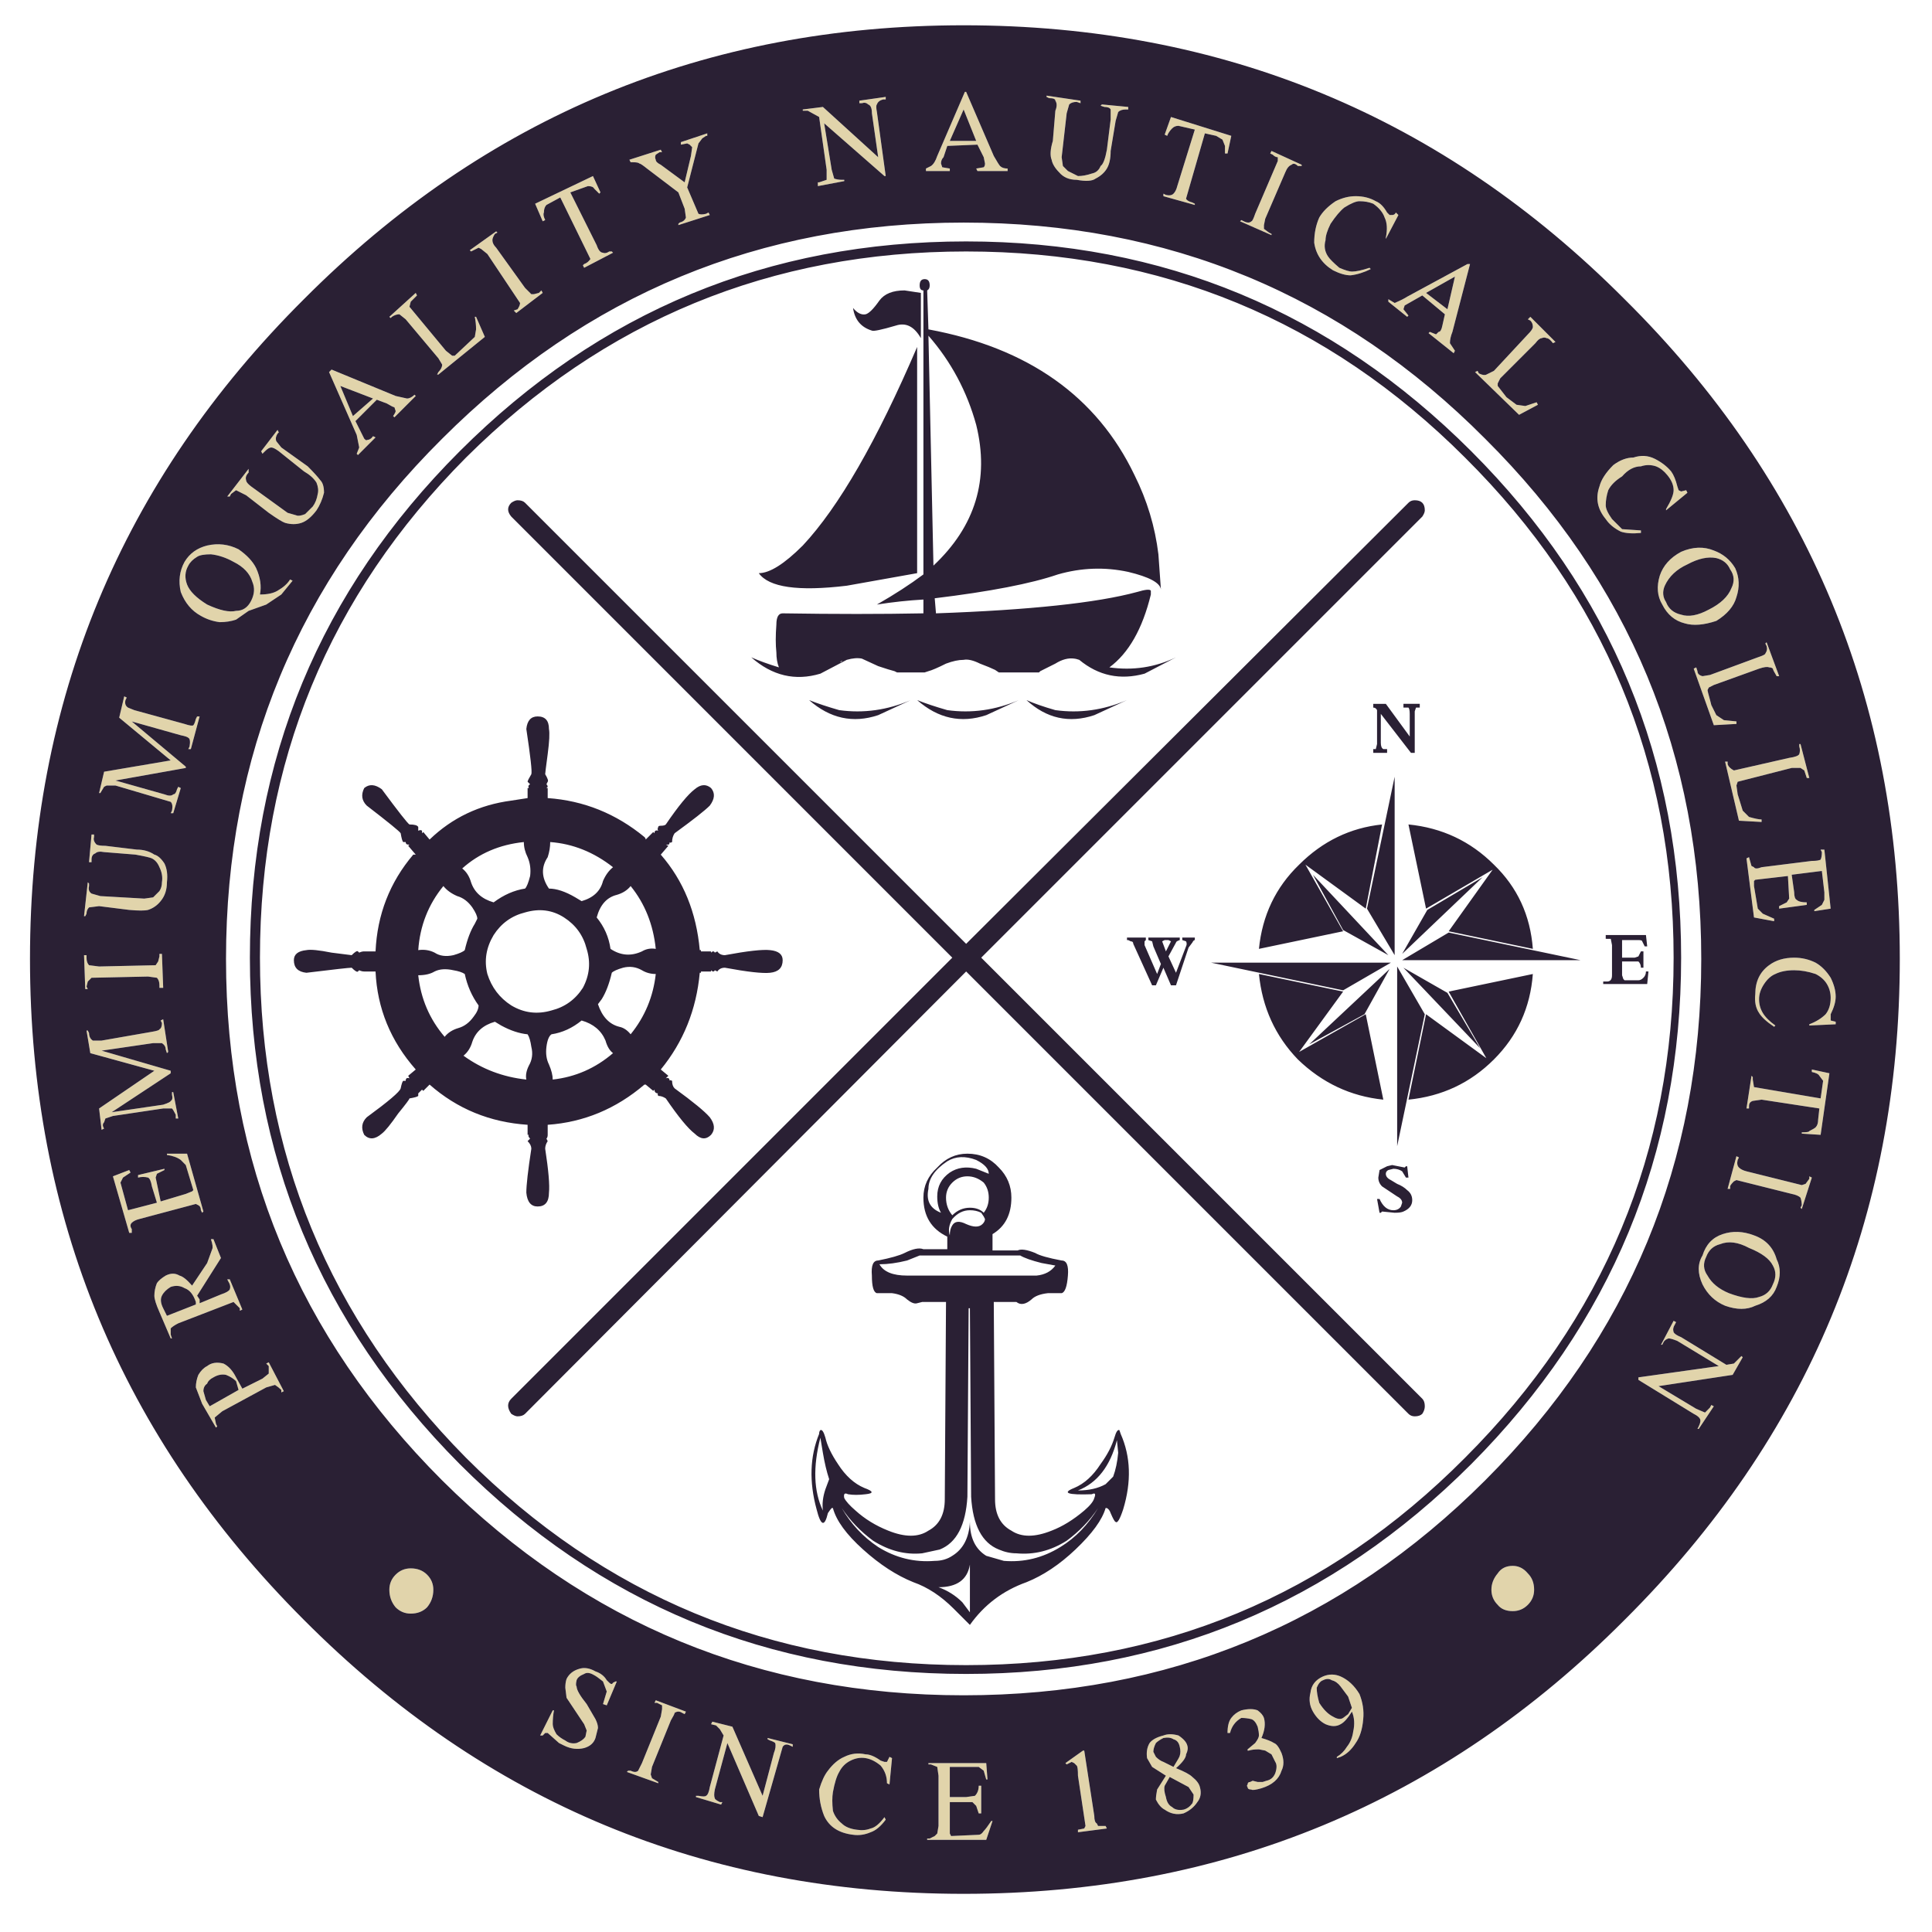 <?xml version="1.0" encoding="utf-8"?>
<!-- Generator: Adobe Illustrator 16.0.0, SVG Export Plug-In . SVG Version: 6.00 Build 0)  -->
<!DOCTYPE svg PUBLIC "-//W3C//DTD SVG 1.1//EN" "http://www.w3.org/Graphics/SVG/1.1/DTD/svg11.dtd">
<svg version="1.1" id="Layer_1" xmlns="http://www.w3.org/2000/svg" xmlns:xlink="http://www.w3.org/1999/xlink" x="0px" y="0px"
	 width="300px" height="300px" viewBox="0 0 300 300" enable-background="new 0 0 300 300" xml:space="preserve">
<g>
	<path fill-rule="evenodd" clip-rule="evenodd" fill="#E1D4AB" d="M91.289,28.899l-2.731,0.976l4.096,8.197
		c0.265,0.78,0.586,1.17,0.98,1.17c0.262,0.129,0.582,0.064,0.976-0.194h0.39l0.19,0.194l-4.484,2.34l-0.194-0.388l0.194-0.197
		c0.394-0.13,0.718-0.392,0.976-0.779l-4.683-9.56l-2.147,1.166c-0.256,0.262-0.394,0.652-0.394,1.174
		c-0.127,0.26-0.058,0.648,0.201,1.171l-0.387,0.193l-1.177-2.729l8.98-4.295l1.166,2.536l-0.192,0.197l-0.783-0.781
		C92.132,29.028,91.809,28.899,91.289,28.899z M97.729,24.805l4.876-1.562l0.201,0.39h-0.394l-0.584,0.389
		c-0.127,0.262-0.127,0.521,0,0.783c0,0.258,0.26,0.519,0.777,0.777l3.71,2.733l0.976-4.096l0.193-1.363l-0.388-0.394l-0.389-0.194
		l-0.976,0.194v-0.393l4.095-1.364v0.389h-0.19l-0.587,0.393l-0.59,0.781l-1.751,6.832l1.751,4.096c0.262,0.129,0.652,0.129,1.177,0
		l0.387-0.196l0.194,0.387l-4.878,1.566v-0.199l0.196-0.19c0.521-0.136,0.844-0.393,0.976-0.787l-0.194-1.366l-0.977-2.536
		l-4.876-3.705c-0.652-0.523-1.041-0.78-1.171-0.78c-0.129-0.132-0.457-0.196-0.976-0.196h-0.389L97.729,24.805z M150.022,14.265
		l4.292,9.955c0.52,0.908,0.845,1.428,0.976,1.561c0.257,0.261,0.649,0.39,1.173,0.39v0.387h-4.687l-0.191-0.387l1.166-0.198
		c0.132-0.131,0.198-0.325,0.198-0.582l-0.198-0.978l-0.975-1.951l-4.681,0.196l-0.586,1.755c-0.261,0.261-0.391,0.583-0.391,0.978
		l0.194,0.582l1.172,0.198v0.387h-3.706V26.17l0.777-0.39c0.389-0.262,0.718-0.784,0.978-1.561l4.29-9.955H150.022z M125.432,17.193
		h-0.776V17l3.122-0.393l8.585,7.806l-0.975-6.83c0-0.78-0.198-1.238-0.586-1.366c-0.261-0.261-0.588-0.327-0.976-0.19h-0.389
		v-0.394l4.096-0.586v0.39h-0.393c-0.519,0.129-0.842,0.389-0.976,0.78c-0.129,0.128-0.129,0.521,0,1.173l1.368,9.949h-0.195
		l-9.364-8.197l1.173,7.224l0.389,1.367c0.387,0.129,0.777,0.188,1.171,0.188h0.389v0.202l-4.099,0.776v-0.584h0.198l1.166-0.393
		v-1.556l-1.166-8.2L125.432,17.193z M151.585,21.88L149.633,17l-2.147,4.88H151.585z M77.24,36.119l-0.39,0.196
		c-0.257,0.389-0.389,0.716-0.389,0.976c0,0.387,0.19,0.782,0.584,1.173l4.486,6.243l0.976,0.976H82.9l0.78-0.2l0.389-0.387
		l0.201,0.387l-4.101,3.125l-0.39-0.387l0.587-0.198c0.258-0.387,0.389-0.716,0.389-0.975l-5.076-7.608l-0.976-0.786l-0.39-0.19
		l-1.168,0.584l-0.194-0.196l4.096-2.926L77.24,36.119z M73.727,52.313l0.199-1.166c0-0.653-0.065-1.303-0.199-1.95h0.199
		l1.363,3.116l-7.216,5.853h-0.2l0.2-0.387c0.387-0.39,0.586-0.779,0.586-1.17l-0.586-0.976l-5.077-6.048l-0.976-0.782
		c-0.389,0-0.777,0.132-1.166,0.395l-0.197,0.19l-0.197-0.19l4.097-3.714l0.197,0.394l-0.974,0.975l-0.198,0.784l5.66,6.829
		l0.976,0.777h0.391L73.727,52.313z M64.557,61.488l-3.314,3.317l-0.199-0.197c0.264-0.389,0.392-0.648,0.392-0.78l-0.193-0.585
		c-0.13,0-0.521-0.197-1.176-0.587l-1.557-0.586l-3.319,3.319l1.366,2.732c0.264,0.26,0.393,0.322,0.393,0.196
		c0.39,0,0.713-0.196,0.976-0.584l0.389,0.19l-2.733,2.738l-0.193-0.198l0.389-0.977l-0.389-1.95l-4.292-9.757l0.389-0.39l9.95,4.1
		l1.757,0.392c0.389,0,0.778-0.2,1.171-0.587L64.557,61.488z M57.925,61.88l-5.077-1.952l1.953,4.68L57.925,61.88z M43.095,67.338
		c-0.262,0.395-0.328,0.783-0.196,1.171l0.781,0.976l4.096,2.927c0.91,0.91,1.56,1.626,1.951,2.148
		c0.393,0.39,0.583,1.038,0.583,1.953c-0.258,1.037-0.648,1.952-1.165,2.729c-0.784,1.04-1.565,1.69-2.346,1.948
		c-0.781,0.261-1.625,0.261-2.533,0c-0.393-0.127-1.24-0.646-2.539-1.561l-3.513-2.726l-1.561-0.784l-0.779,0.583l-0.199,0.393
		h-0.39l3.315-4.293v0.586c-0.387,0.389-0.518,0.783-0.387,1.173c0,0.261,0.258,0.583,0.782,0.976l5.659,4.093l1.363,0.394
		c0.261,0.127,0.718,0.063,1.364-0.196l1.177-1.173c0.387-0.519,0.646-1.166,0.776-1.953c0.133-0.518,0.068-1.104-0.19-1.752
		c-0.394-0.652-1.046-1.233-1.953-1.76l-3.9-3.12c-0.526-0.387-0.915-0.585-1.174-0.585c-0.26,0-0.589,0.198-0.978,0.585
		l-0.39,0.392l-0.197-0.392l2.54-3.314l0.198,0.389L43.095,67.338z M45.043,89.976l0.39,0.197l-1.753,2.142l-2.341,1.562
		l-2.736,0.977l-1.948,1.363c-0.779,0.264-1.627,0.391-2.536,0.391c-1.04-0.127-2.015-0.454-2.927-0.976
		c-1.428-0.779-2.472-2.015-3.121-3.707c-0.39-1.692-0.199-3.252,0.585-4.68c0.779-1.305,1.953-2.149,3.51-2.537
		c1.693-0.389,3.323-0.197,4.878,0.585c1.302,0.908,2.215,1.883,2.731,2.927c0.651,1.428,0.848,2.795,0.589,4.094
		c1.166,0,2.081-0.193,2.73-0.585C44.004,91.207,44.656,90.625,45.043,89.976z M29.044,90.754c0.39,1.041,1.435,2.081,3.122,3.122
		c1.953,0.912,3.45,1.235,4.489,0.977c1.042,0,1.819-0.519,2.343-1.565c0.522-1.034,0.582-2.01,0.193-2.924
		c-0.387-1.301-1.363-2.341-2.926-3.119c-1.17-0.654-2.342-1.044-3.514-1.173c-1.034,0-1.753,0.129-2.142,0.387
		c-0.652,0.394-1.105,0.848-1.369,1.37C28.72,88.739,28.656,89.712,29.044,90.754z M28.07,114.169l-7.61-2.146l8.386,7.024v0.196
		l-10.92,1.95l7.606,2.148c0.652,0.261,1.107,0.261,1.366,0c0.262,0,0.457-0.262,0.585-0.786l0.197-0.387l0.39,0.197l-1.173,3.904
		h-0.39l0.198-0.394c0.131-0.652,0.06-1.105-0.198-1.369l-8.582-2.536h-1.367l-0.395,0.197l-0.583,0.975h-0.194l0.777-3.314
		l10.343-1.757l-8-6.636l0.784-3.314l0.387,0.194l-0.194,0.393c-0.131,0.519,0,0.908,0.393,1.166l0.976,0.394l7.803,2.143
		c0.779,0.26,1.237,0.329,1.367,0.197c0.127-0.133,0.257-0.457,0.389-0.976l0.197-0.389h0.388l-1.364,5.071H29.24l0.194-0.39
		c0.129-0.782,0.069-1.237-0.194-1.365C29.111,114.429,28.72,114.3,28.07,114.169z M14.214,133.488v0.389h-0.389l0.389-4.292h0.391
		v0.387c-0.129,0.39,0,0.781,0.393,1.175c0.259,0.129,0.713,0.189,1.366,0.189l4.876,0.588c1.041,0,1.951,0.26,2.73,0.78
		c0.522,0.13,1.045,0.584,1.562,1.369c0.39,0.778,0.523,1.754,0.39,2.926c0,1.168-0.32,2.144-0.976,2.927
		c-0.519,0.65-1.166,1.108-1.953,1.366c-0.517,0.129-1.492,0.129-2.926,0l-4.68-0.587l-1.562,0.197
		c-0.26,0.259-0.39,0.584-0.39,0.976l-0.197,0.389h-0.19L13.63,137l0.196,0.191v0.394c-0.13,0.521,0,0.908,0.389,1.168l1.367,0.39
		l6.83,0.39l1.368-0.193l0.976-0.975c0.259-0.388,0.389-0.848,0.389-1.367c0.127-0.784,0-1.562-0.389-2.342
		c-0.264-0.652-0.652-1.104-1.173-1.369c-0.261-0.13-1.106-0.323-2.54-0.584l-4.879-0.392c-0.645-0.129-1.104-0.063-1.363,0.2
		C14.411,132.64,14.214,132.966,14.214,133.488z M25.145,148.122l0.194,5.267h-0.583v-0.391c0-0.52-0.131-0.908-0.393-1.172
		l-1.37-0.19l-8.779,0.19l-0.584,0.587l-0.194,0.781l0.194,0.392h-0.392l-0.19-5.269h0.387v0.39c0,0.519,0.13,0.909,0.39,1.17
		l1.562,0.197l8.781-0.197l0.39-0.584l0.197-0.783v-0.389H25.145z M24.756,159.828c0.259-0.129,0.389-0.455,0.389-0.974l-0.199-0.39
		l0.393-0.199l0.782,5.077l-0.199,0.19l-0.19-0.583c0-0.393-0.2-0.718-0.587-0.976H23.78l-8.004,1.172l10.732,3.121v0.39
		l-9.169,6.049l8-1.171c0.782-0.257,1.169-0.456,1.169-0.586c0.258-0.131,0.329-0.455,0.198-0.975v-0.389h0.192l0.783,4.096h-0.389
		v-0.583c-0.262-0.522-0.455-0.847-0.586-0.976c-0.262,0-0.717,0-1.367,0l-7.804,1.166l-1.17,0.393l-0.2,0.585
		c-0.258,0.261-0.258,0.587,0,0.976l-0.389,0.197l-0.388-3.316l8.583-5.855l-9.946-2.734l-0.588-3.51h0.194l0.196,0.391
		c0,0.52,0.198,0.908,0.585,1.166c0.261,0,0.718,0,1.364,0l7.808-1.363C24.363,160.09,24.756,159.959,24.756,159.828z
		 M20.067,181.682l0.2,0.389l-1.174,0.784l-0.39,0.779l1.174,4.291l4.486-1.167l-0.78-2.538c-0.132-0.78-0.328-1.234-0.59-1.365
		c-0.517-0.133-1.036-0.133-1.558,0v-0.393l4.096-0.976v0.195l-1.169,0.586l-0.194,0.587l0.777,3.705l3.9-1.169l0.979-0.395
		l0.197-0.189l-1.177-3.901l-0.776-0.787c-0.517-0.389-1.234-0.647-2.149-0.777v-0.198h3.123l2.54,8.979l-0.197,0.193l-0.196-0.391
		c0-0.39-0.127-0.65-0.393-0.777l-0.387-0.198l-8.782,2.343c-0.518,0.129-0.908,0.325-1.17,0.582c-0.26,0.265-0.26,0.588,0,0.976
		v0.587h-0.393l-2.533-8.778L20.067,181.682z M35.677,198.658l1.953,4.685l-0.39,0.189v-0.389l-0.976-0.974l-8.584,3.315
		c-0.521,0.263-0.915,0.522-1.173,0.784c0,0.391,0,0.714,0,0.976l0.198,0.583h-0.198l-1.751-4.097
		c-0.521-1.173-0.786-2.019-0.786-2.537c0-0.647,0.133-1.3,0.393-1.95c0.262-0.389,0.716-0.779,1.369-1.172
		c0.776-0.394,1.493-0.394,2.14,0c0.525,0.131,1.173,0.651,1.954,1.559l2.34-3.509l0.781-2.146c0.132-0.26,0.065-0.782-0.197-1.561
		h0.394l1.167,2.925l-3.703,5.854l0.388,0.585v0.588l3.314-1.369c0.783-0.261,1.235-0.521,1.366-0.78
		c0.135-0.387,0.068-0.776-0.188-1.171l-0.201-0.389H35.677z M26.507,199.831c-0.647,0.387-1.105,0.844-1.363,1.363
		c-0.261,0.519-0.199,1.173,0.194,1.949l0.583,1.176l4.49-1.761v-0.389c-0.389-1.172-0.977-1.887-1.756-2.147
		C28.003,199.631,27.292,199.568,26.507,199.831z M34.702,211.731c0.787,0.393,1.434,1.104,1.953,2.145l0.976,1.758l3.122-1.559
		l0.977-0.785v-1.166l-0.39-0.393l0.39-0.194l2.34,4.487l-0.389,0.189v-0.387c-0.261-0.26-0.585-0.518-0.976-0.778l-1.366,0.39
		l-6.827,3.704l-1.174,0.976l0.198,0.977l0.19,0.393l-0.19,0.192l-2.148-3.703l-0.976-2.538c0-0.652,0.127-1.305,0.387-1.95
		c0.393-0.652,0.847-1.104,1.367-1.364C32.818,211.604,33.665,211.466,34.702,211.731z M35.095,213.488
		c-0.652-0.132-1.299,0-1.95,0.388c-0.525,0.258-0.848,0.587-0.979,0.976c-0.392,0.261-0.582,0.652-0.582,1.173l0.389,1.367
		l0.587,0.976l4.484-2.54l-0.39-1.364C36.265,214.075,35.746,213.746,35.095,213.488z M61.435,249.585
		c-0.652-0.781-0.976-1.692-0.976-2.731c0-0.909,0.323-1.693,0.976-2.343s1.428-0.976,2.344-0.976c1.037,0,1.883,0.326,2.533,0.976
		c0.652,0.649,0.976,1.434,0.976,2.343c0,1.039-0.323,1.95-0.976,2.731c-0.65,0.646-1.497,0.976-2.533,0.976
		C62.863,250.561,62.087,250.231,61.435,249.585z M134.413,272.414c0.647,0,1.43,0.326,2.339,0.976l0.586,0.197h0.389l0.39-0.783
		l0.394,0.197l-0.394,4.096l-0.39-0.195c0-1.043-0.323-1.949-0.975-2.733c-0.777-0.652-1.563-1.039-2.339-1.167
		c-0.782-0.131-1.563,0-2.343,0.389c-0.782,0.387-1.364,0.975-1.758,1.757c-0.391,0.651-0.714,1.688-0.977,3.122
		c-0.13,0.779-0.13,1.756,0,2.924c0.263,0.784,0.718,1.434,1.37,1.952c0.521,0.519,1.298,0.848,2.342,0.977
		c0.778,0.128,1.493,0.063,2.142-0.195c0.653-0.129,1.37-0.717,2.148-1.758l0.195,0.389c-0.781,1.046-1.559,1.692-2.344,1.953
		c-0.906,0.392-1.818,0.521-2.729,0.392c-2.21-0.263-3.709-1.238-4.487-2.925c-0.52-1.303-0.779-2.667-0.779-4.099
		c0.389-1.302,0.846-2.278,1.365-2.926c0.776-1.044,1.622-1.758,2.535-2.148C132.133,272.285,133.236,272.153,134.413,272.414z
		 M121.532,271.244l-3.118,10.924l-0.588-0.191l-4.877-11.318l-1.951,7.22c-0.13,0.647-0.13,1.104,0,1.366
		c0,0.128,0.259,0.327,0.778,0.586h0.393l-0.196,0.387l-3.904-1.169v-0.194h0.389c0.652,0.128,1.045,0.128,1.177,0
		c0.258-0.129,0.453-0.585,0.582-1.362l2.146-8.006l-0.586-0.975l-0.584-0.587l-0.78-0.19l0.199-0.394l3.114,0.782l4.69,10.731
		l1.75-6.636c0.261-0.65,0.329-1.17,0.201-1.56c-0.131-0.131-0.393-0.26-0.787-0.39l-0.389-0.196v-0.197l3.903,0.976v0.394
		l-0.388-0.196C122.188,270.79,121.794,270.851,121.532,271.244z M144.557,273.977h-0.39v-0.2h8.976l0.195,2.539h-0.195
		l-0.392-1.363l-0.775-0.588h-4.49v4.684h2.537l1.363-0.194c0.391-0.387,0.59-0.911,0.59-1.563h0.387v4.292h-0.387l-0.391-1.166
		L151,279.83h-3.515v4.878l0.197,0.389l4.293-0.195c0.258,0,0.515-0.193,0.775-0.582c0.264-0.262,0.655-0.786,1.173-1.563h0.194
		l-0.976,2.926h-9.173v-0.197h0.393l0.78-0.389l0.392-0.389l0.198-1.175v-7.805l-0.198-1.364L144.557,273.977z M90.704,259.93
		c-0.652,0.259-1.04,0.582-1.171,0.976c-0.127,0.519-0.127,0.842,0,0.974c0,0.52,0.519,1.43,1.565,2.729l1.363,2.34
		c0.258,0.521,0.389,0.976,0.389,1.37l-0.389,1.557c-0.261,0.783-0.848,1.302-1.757,1.562c-1.04,0.26-2.081,0.131-3.122-0.389
		l-0.783-0.39l-1.754-1.562h-0.389l-0.387,0.389h-0.394l1.95-3.9h0.195c-0.129,0.652-0.195,1.363-0.195,2.148
		c0,0.389,0.195,0.908,0.583,1.561c0.391,0.392,0.846,0.71,1.37,0.975c0.521,0.39,1.102,0.521,1.754,0.39
		c0.651-0.26,1.107-0.586,1.367-0.973l0.198-0.977l-0.394-0.976l-2.733-4.102l-0.193-1.561c0-0.52,0.063-0.977,0.193-1.363
		c0.389-0.778,1.046-1.304,1.95-1.565c0.783-0.259,1.629-0.128,2.54,0.394c0.777,0.259,1.363,0.711,1.753,1.369l0.394,0.389
		c0.262,0.258,0.453,0.258,0.58,0l0.393-0.199h0.194l-1.562,3.71l-0.582-0.196l0.582-1.952l-0.582-1.562
		c-0.652-0.519-1.106-0.848-1.369-0.976C91.613,259.732,91.098,259.666,90.704,259.93z M97.926,274.952
		c0.518,0.257,0.908,0.257,1.166,0l0.588-1.176l2.924-7.216l0.201-1.171v-0.585l-0.787-0.391h-0.39l0.198-0.395l4.682,1.763
		l-0.194,0.39l-0.394-0.199c-0.387-0.26-0.776-0.26-1.166,0c0,0.13-0.197,0.523-0.586,1.174l-2.927,7.218l-0.199,1.174l0.199,0.583
		l0.974,0.583v0.197l-4.877-1.755l0.194-0.194H97.926z M162.506,15.047v-0.197l5.272,0.783v0.394l-0.584-0.201
		c-0.522,0-0.916,0.13-1.173,0.391l-0.391,1.366l-0.781,6.83l0.196,1.367l0.779,0.777l1.561,0.782c0.655,0,1.368-0.129,2.148-0.393
		c0.648-0.127,1.104-0.516,1.364-1.166c0.391-0.262,0.717-1.106,0.976-2.537l0.586-4.686c0-0.779,0-1.298,0-1.557
		c-0.129-0.263-0.454-0.393-0.973-0.393l-0.589-0.193l0.198-0.197l4.092,0.39V17h-0.387c-0.518,0-0.905,0.13-1.17,0.39l-0.394,1.365
		l-0.778,4.683c0,1.17-0.197,2.081-0.586,2.733c-0.387,0.648-0.976,1.169-1.753,1.563c-0.523,0.39-1.499,0.452-2.927,0.188
		c-1.173,0-2.082-0.389-2.735-1.166c-0.648-0.654-1.039-1.303-1.166-1.952c-0.263-0.656-0.2-1.631,0.189-2.924l0.392-4.687
		c0.266-0.651,0.266-1.166,0-1.56c0-0.264-0.323-0.393-0.975-0.393L162.506,15.047z M197.438,23.438l4.682,2.145v0.198h-0.587
		c-0.389-0.39-0.714-0.457-0.976-0.198c-0.389,0.132-0.714,0.521-0.978,1.174l-3.116,7.22l-0.198,0.976v0.585l0.783,0.582
		l0.39,0.196v0.197l-4.877-2.148l0.19-0.193l0.393,0.193c0.521,0.259,0.912,0.259,1.171,0c0.128,0,0.325-0.387,0.586-1.169
		l3.513-8.199v-0.583c-0.262,0-0.521-0.129-0.784-0.391l-0.39-0.19L197.438,23.438z M190.609,23.832h-0.395v-1.174l-0.391-0.979
		l-0.974-0.586l-1.756-0.389l-2.926,10.145c0.13,0.264,0.455,0.457,0.975,0.589l0.389,0.197v0.19l-4.878-1.363v-0.39l0.388,0.194
		c0.524,0.129,0.914,0.064,1.177-0.194c0.257-0.256,0.457-0.649,0.586-1.172l2.728-8.782l-2.538-0.582
		c-0.387,0-0.712,0.129-0.977,0.391c-0.386,0.388-0.646,0.777-0.777,1.166l-0.389-0.19l0.978-2.737l9.364,2.927L190.609,23.832z
		 M213.631,31.244c0.652,0.258,1.238,0.844,1.757,1.755l0.389,0.387h0.389c0.264,0,0.46-0.127,0.586-0.387l0.39,0.387l-1.949,3.71
		v-0.194c0.262-1.304,0.196-2.339-0.19-3.126c-0.266-0.777-0.847-1.493-1.762-2.142c-0.648-0.264-1.365-0.391-2.143-0.391
		c-0.522,0-1.305,0.323-2.345,0.976c-0.649,0.521-1.365,1.369-2.143,2.534c-0.521,1.042-0.781,1.891-0.781,2.537
		c-0.26,0.911-0.132,1.757,0.393,2.536c0.257,0.393,0.844,0.979,1.752,1.756c0.91,0.391,1.563,0.587,1.951,0.587
		c0.65,0,1.56-0.196,2.731-0.587l0.195,0.198c-1.039,0.516-2.079,0.844-3.121,0.974c-0.781,0-1.689-0.258-2.733-0.781
		c-1.691-1.04-2.669-2.472-2.928-4.296c0-1.428,0.259-2.726,0.784-3.901c0.521-0.905,1.368-1.753,2.534-2.533
		c1.042-0.523,2.082-0.782,3.123-0.782C211.68,30.462,212.721,30.72,213.631,31.244z M228.266,40.998l-2.733,10.537
		c-0.259,0.648-0.387,1.235-0.387,1.754l0.777,1.174l-0.19,0.387l-3.904-3.12l0.191-0.196l0.975,0.387l0.394-0.387
		c0.263,0,0.453-0.325,0.582-0.976l0.395-1.757l-3.511-2.926l-2.738,1.559l-0.188,0.587l0.778,0.976l-0.197,0.199l-2.924-2.346
		v-0.393l0.976,0.59c0.909-0.389,1.556-0.717,1.948-0.979l9.365-5.071H228.266z M224.757,48.022l1.166-5.073l-4.486,2.533
		L224.757,48.022z M232.562,59.536v0.393l1.362,1.751l1.562,1.173l1.367,0.193l1.752-0.582l0.199,0.389l-2.928,1.56l-6.83-6.634
		l0.39-0.194l0.197,0.394c0.519,0.258,0.907,0.319,1.167,0.188l1.174-0.582l5.268-5.662c0.521-0.515,0.778-0.908,0.778-1.167
		c0-0.393-0.126-0.716-0.389-0.976l-0.39-0.195l0.39-0.387l3.9,3.903l-0.389,0.19c-0.39-0.519-0.716-0.777-0.976-0.777
		c-0.258-0.129-0.519-0.129-0.777,0c-0.262,0-0.586,0.258-0.976,0.777l-5.464,5.466L232.562,59.536z M254.802,72.413
		c-1.042,0-2.017,0.519-2.926,1.563c-1.042,0.647-1.755,1.363-2.147,2.145c-0.258,0.784-0.392,1.56-0.392,2.346
		c0,0.519,0.326,1.234,0.977,2.14c0.784,0.784,1.303,1.303,1.563,1.562l2.926,0.201v0.389c-1.301,0.127-2.34,0.063-3.122-0.201
		c-1.038-0.517-1.82-1.166-2.343-1.95c-1.295-1.559-1.624-3.252-0.977-5.069c0.264-1.042,0.977-2.148,2.149-3.318
		c1.04-0.782,2.082-1.17,3.123-1.17c1.169-0.387,2.272-0.329,3.317,0.194c1.037,0.521,1.884,1.17,2.536,1.949
		c0.391,0.526,0.716,1.303,0.974,2.346l0.193,0.583l0.392,0.194l0.785-0.194l0.19,0.394l-3.315,2.729v-0.196
		c0.781-1.299,1.172-2.275,1.172-2.927c0-0.781-0.327-1.559-0.976-2.343c-0.521-0.648-1.105-1.106-1.761-1.364
		C256.364,72.152,255.582,72.152,254.802,72.413z M261.045,85.682c1.819-0.781,3.513-0.844,5.075-0.197
		c1.434,0.522,2.539,1.433,3.316,2.736c0.65,1.428,0.717,2.929,0.198,4.487c-0.395,1.428-1.434,2.662-3.127,3.706
		c-1.95,0.65-3.572,0.779-4.876,0.39c-1.564-0.39-2.73-1.363-3.516-2.927c-0.776-1.299-0.906-2.795-0.388-4.488
		C258.249,87.829,259.355,86.591,261.045,85.682z M258.51,90.949c-0.394,0.911-0.325,1.759,0.195,2.539
		c0.387,1.04,1.172,1.691,2.34,1.953c1.173,0.389,2.604,0.127,4.294-0.783c1.821-0.909,2.991-2.017,3.511-3.319
		c0.52-1.038,0.456-2.014-0.19-2.929c-0.395-0.905-1.105-1.493-2.151-1.753c-1.298-0.257-2.796,0.067-4.487,0.976
		C260.33,88.41,259.162,89.515,258.51,90.949z M273.145,103.831l-7.024,2.534l-0.781,0.395l-0.194,0.387
		c0,0.129,0.129,0.648,0.388,1.563l0.198,0.776l0.777,1.563l1.176,0.777l1.951,0.198v0.389l-3.515,0.197l-3.124-8.779l0.39-0.199
		l0.196,0.589c0,0.387,0.258,0.645,0.782,0.776l1.168-0.19l7.418-2.735c0.777-0.26,1.168-0.454,1.168-0.586
		c0.265-0.389,0.323-0.781,0.195-1.168l-0.195-0.39l0.195-0.197l1.951,5.268h-0.387c-0.391-0.647-0.589-1.036-0.589-1.166
		c-0.129-0.133-0.323-0.199-0.586-0.199C274.441,103.501,273.926,103.568,273.145,103.831z M269.635,121.973l0.19,1.37l0.784,2.535
		l0.976,0.976c0.907,0.261,1.56,0.393,1.953,0.393v0.389l-3.517-0.197l-2.148-9.172h0.392v0.39c0.132,0.393,0.455,0.716,0.976,0.977
		l8.586-1.953c0.912-0.128,1.434-0.324,1.564-0.582c0.128-0.395,0.128-0.782,0-1.171v-0.389h0.19l1.367,5.267h-0.392l-0.388-1.173
		l-0.588-0.389h-1.364l-8.392,2.147L269.635,121.973z M271.585,133.1l0.389,1.363l0.387,0.196c0.132,0.258,0.525,0.258,1.178,0
		l7.804-0.977c0.647,0,1.105-0.063,1.363-0.193c0.129-0.258,0.195-0.652,0.195-1.174l-0.195-0.389h0.586l0.976,9.167l-2.537,0.394
		v-0.194l1.171-0.783l0.391-0.78v-1.17l-0.391-3.32l-4.684,0.588l0.387,2.732c0,0.651,0.135,1.041,0.395,1.17
		c0.262,0.258,0.781,0.39,1.559,0.39v0.39l-4.292,0.583v-0.387l1.173-0.585l0.389-0.586l-0.198-3.509l-5.068,0.584l-0.199,0.191
		v0.784l0.59,3.507l0.777,0.786l1.76,0.779v0.387l-3.127-0.582l-1.167-9.173L271.585,133.1z M284.267,151.826
		c0.519,1.043,0.778,2.021,0.778,2.926c0,0.788-0.26,1.693-0.778,2.738v0.975l0.778,0.191v0.395l-4.097,0.191v-0.191
		c1.041-0.395,1.886-0.914,2.535-1.561c0.522-0.658,0.783-1.5,0.783-2.54c0-0.78-0.197-1.496-0.586-2.148
		c-0.39-0.647-0.976-1.166-1.754-1.56c-1.172-0.391-2.276-0.582-3.323-0.582c-1.166,0-2.142,0.191-2.926,0.582
		c-0.646,0.26-1.236,0.781-1.752,1.56c-0.519,0.784-0.781,1.563-0.781,2.345c0,0.781,0.193,1.496,0.583,2.144
		c0.391,0.652,1.043,1.305,1.95,1.952l-0.19,0.197c-1.174-0.783-1.949-1.497-2.343-2.149c-0.523-0.776-0.713-1.75-0.585-2.926
		c0-1.951,0.714-3.446,2.144-4.487c1.043-0.78,2.343-1.17,3.9-1.17c1.176,0,2.279,0.261,3.323,0.777
		C282.834,150.004,283.614,150.789,284.267,151.826z M282.508,167.046c-0.132-0.26-0.519-0.456-1.166-0.586v-0.39l2.728,0.587
		l-1.364,9.561l-2.926-0.191v-0.198c0.777,0,1.169-0.065,1.169-0.194c0.522-0.264,0.847-0.456,0.979-0.582
		c0.259-0.265,0.389-0.658,0.389-1.177l0.192-1.752l-8.97-1.37l-1.369,0.196c-0.394,0.13-0.584,0.389-0.584,0.782v0.392h-0.392
		l0.78-5.077l0.195,0.197v0.39l0.191,1.171l10.345,1.758l0.389-2.734L282.508,167.046z M281.342,182.854l-1.563,4.878l-0.198-0.197
		l0.198-0.388c0-0.39-0.065-0.781-0.198-1.175c-0.26-0.259-0.715-0.453-1.364-0.582l-8.582-2.147l-0.395,0.196
		c-0.391,0.392-0.581,0.652-0.581,0.78v0.387h-0.395l1.37-5.071l0.387,0.194l-0.196,0.389c-0.132,0.524-0.062,0.913,0.196,1.174
		c0.259,0.26,0.647,0.455,1.172,0.589l8.586,2.14l0.587-0.189l0.582-0.786v-0.387L281.342,182.854z M275.878,195.537
		c0.646,1.297,0.646,2.729,0,4.294c-0.521,1.428-1.628,2.404-3.318,2.924c-1.301,0.648-2.866,0.648-4.687,0
		c-1.559-0.651-2.729-1.757-3.509-3.313c-0.782-1.692-0.782-3.191,0-4.49c0.522-1.692,1.557-2.797,3.12-3.316
		c1.562-0.521,3.185-0.456,4.876,0.19C274.185,192.478,275.357,193.716,275.878,195.537z M267.098,193.193
		c-1.041,0.262-1.759,0.909-2.152,1.953c-0.519,1.038-0.453,2.017,0.199,2.926c0.648,1.172,1.752,2.082,3.316,2.731
		c2.08,0.779,3.642,0.976,4.684,0.589c1.04-0.266,1.758-0.915,2.145-1.951c0.522-1.047,0.522-2.02,0-2.929
		c-0.519-1.043-1.751-1.949-3.704-2.734C269.893,192.87,268.396,192.673,267.098,193.193z M260.067,205.684
		c-0.258,0.388-0.317,0.777-0.19,1.168c0.13,0.261,0.52,0.524,1.168,0.784l7.025,4.291l1.17-0.195l1.172-1.17l0.197,0.194
		l-1.563,2.732l-11.512,1.753l5.852,3.515l1.369,0.586l0.777-0.783l0.198-0.392l0.39,0.2l-2.341,3.513h-0.197l0.197-0.393
		c0.259-0.521,0.326-0.912,0.192-1.172c-0.132-0.258-0.455-0.521-0.976-0.778l-8.584-5.271v-0.39l12.484-1.752l-6.437-3.903
		c-0.65-0.264-1.104-0.393-1.368-0.393c-0.387,0.129-0.646,0.323-0.777,0.583l-0.198,0.393h-0.19l1.951-3.707l0.388,0.198
		L260.067,205.684z M231.585,246.854c0-0.909,0.324-1.758,0.977-2.536c0.519-0.782,1.299-1.173,2.338-1.173
		c0.914,0,1.693,0.391,2.342,1.173c0.652,0.648,0.976,1.495,0.976,2.536c0,0.91-0.323,1.687-0.976,2.344
		c-0.648,0.647-1.428,0.977-2.342,0.977c-1.039,0-1.819-0.329-2.338-0.977C231.909,248.54,231.585,247.764,231.585,246.854z
		 M208.169,260.318c1.166,0.518,2.142,1.429,2.928,2.729c0.519,1.302,0.715,2.601,0.583,3.901c-0.129,1.563-0.521,2.8-1.17,3.71
		c-0.651,1.038-1.432,1.756-2.341,2.146l-0.585,0.197v-0.197c0.646-0.39,1.168-0.909,1.561-1.56c0.52-0.652,0.849-1.43,0.977-2.345
		c0.261-1.166,0.189-2.211-0.197-3.117c-0.646,1.037-1.235,1.688-1.755,1.951c-0.649,0.389-1.434,0.389-2.341,0
		c-0.784-0.394-1.432-1.045-1.952-1.951c-0.524-0.915-0.652-1.889-0.394-2.929c0.133-1.173,0.785-2.018,1.951-2.535
		C206.349,259.93,207.255,259.93,208.169,260.318z M209.924,265.193l-0.589-1.754l-1.166-1.561
		c-0.393-0.521-0.845-0.845-1.367-0.974c-0.393-0.264-0.845-0.264-1.368,0c-0.39,0.129-0.713,0.519-0.976,1.166
		c0,0.65,0.133,1.434,0.395,2.343c0.651,1.042,1.368,1.758,2.144,2.146c0.652,0.388,1.173,0.457,1.563,0.197l0.775-0.586
		L209.924,265.193z M198.023,273.587l-0.586-1.173l-0.975-0.586l-0.976-0.19c-0.65,0-1.173,0.059-1.563,0.19h-0.198v-0.19
		l1.174-0.979c0.39-0.521,0.587-0.91,0.587-1.173c0-0.389-0.069-0.844-0.197-1.363c-0.262-0.652-0.587-1.045-0.976-1.174
		c-0.519-0.129-1.039-0.19-1.563-0.19c-0.907,0.518-1.495,1.298-1.752,2.339h-0.39c0-1.041,0.189-1.821,0.584-2.339
		c0.392-0.521,0.91-0.914,1.558-1.173c1.045-0.261,1.889-0.261,2.539,0c0.521,0.388,0.845,0.78,0.975,1.173
		c0.259,0.908,0.131,1.951-0.389,3.117c0.911,0.263,1.562,0.523,1.952,0.783c0.387,0.132,0.775,0.65,1.168,1.56
		c0.392,1.041,0.392,1.95,0,2.734c-0.393,1.297-1.428,2.21-3.12,2.728c-0.909,0.263-1.434,0.327-1.562,0.198
		c-0.39,0-0.588-0.129-0.588-0.387c-0.128-0.135-0.128-0.263,0-0.395c0-0.263,0.135-0.393,0.393-0.393l0.395-0.19l0.776,0.19h0.78
		l0.583-0.19c0.655-0.133,1.107-0.521,1.37-1.174C198.286,274.563,198.286,273.977,198.023,273.587z M167.194,274.168l-0.392-0.392
		l-0.393-0.189l-0.779,0.39l-0.196-0.2l2.734-1.948h0.191l1.563,10.148c0,0.649,0.13,1.04,0.389,1.168l0.199,0.389
		c0.258,0,0.646,0,1.167,0l0.195,0.393l-4.488,0.584v-0.389l0.975-0.195l0.198-0.393l-1.173-7.805
		C167.386,274.82,167.324,274.3,167.194,274.168z M182.994,269.485c0.786,0.519,1.24,1.042,1.367,1.563
		c0.131,0.389,0.065,0.847-0.192,1.366c0,0.516-0.52,1.233-1.562,2.148c1.302,0.519,2.148,0.976,2.536,1.363
		c0.65,0.519,1.041,1.041,1.171,1.565c0.263,0.904,0.128,1.687-0.393,2.339c-0.52,0.777-1.234,1.362-2.142,1.753
		c-1.045,0.262-2.021,0.067-2.929-0.582c-0.521-0.264-0.976-0.784-1.364-1.56c0-0.394,0.063-0.916,0.191-1.563l1.363-2.149
		l-2.141-1.364l-0.784-1.363c-0.13-0.912,0-1.692,0.391-2.343c0.394-0.521,1.105-0.91,2.146-1.173
		C181.307,269.229,182.088,269.229,182.994,269.485z M180.654,269.875c-0.518,0.263-0.906,0.523-1.167,0.783
		c-0.264,0.519-0.395,0.979-0.395,1.367l0.395,0.778c0.389,0.391,0.778,0.649,1.167,0.783l1.564,0.777
		c0.646-1.04,0.975-1.624,0.975-1.753c0.129-0.394,0.129-0.846,0-1.367c-0.129-0.652-0.458-1.04-0.975-1.172
		C181.829,269.814,181.307,269.748,180.654,269.875z M184.558,277.491l-2.926-1.565l-0.78,1.365
		c-0.128,0.389-0.066,0.978,0.19,1.757c0.136,0.782,0.461,1.301,0.976,1.56c0.395,0.394,0.977,0.521,1.763,0.394
		c0.519-0.132,0.976-0.455,1.363-0.977c0.132-0.266,0.195-0.715,0.195-1.367L184.558,277.491z"/>
	<path fill-rule="evenodd" clip-rule="evenodd" fill="#2A2034" d="M14.214,133.488c0-0.522,0.197-0.848,0.587-0.975
		c0.258-0.262,0.718-0.329,1.363-0.2l4.879,0.392c1.434,0.261,2.279,0.454,2.54,0.584c0.521,0.264,0.909,0.716,1.173,1.369
		c0.389,0.78,0.516,1.558,0.389,2.342c0,0.519-0.129,0.979-0.389,1.367l-0.976,0.975l-1.368,0.193l-6.83-0.39l-1.367-0.39
		c-0.389-0.261-0.519-0.648-0.389-1.168v-0.394L13.63,137l-0.582,5.267h0.19l0.197-0.389c0-0.392,0.13-0.716,0.39-0.976l1.562-0.197
		l4.68,0.587c1.434,0.129,2.409,0.129,2.926,0c0.787-0.258,1.434-0.716,1.953-1.366c0.655-0.783,0.976-1.758,0.976-2.927
		c0.133-1.172,0-2.147-0.39-2.926c-0.517-0.785-1.04-1.238-1.562-1.369c-0.779-0.521-1.689-0.78-2.73-0.78l-4.876-0.588
		c-0.652,0-1.106-0.06-1.366-0.189c-0.393-0.394-0.522-0.785-0.393-1.175v-0.387h-0.391l-0.389,4.292h0.389V133.488z M28.07,114.169
		c0.649,0.13,1.041,0.259,1.17,0.393c0.264,0.128,0.323,0.583,0.194,1.365l-0.194,0.39h0.393l1.364-5.071h-0.388l-0.197,0.389
		c-0.132,0.519-0.261,0.842-0.389,0.976c-0.13,0.132-0.588,0.063-1.367-0.197l-7.803-2.143l-0.976-0.394
		c-0.393-0.258-0.523-0.647-0.393-1.166l0.194-0.393l-0.387-0.194l-0.784,3.314l8,6.636l-10.343,1.757l-0.777,3.314h0.194
		l0.583-0.975l0.395-0.197h1.367l8.582,2.536c0.258,0.264,0.329,0.716,0.198,1.369l-0.198,0.394h0.39l1.173-3.904l-0.39-0.197
		l-0.197,0.387c-0.129,0.523-0.323,0.786-0.585,0.786c-0.258,0.261-0.713,0.261-1.366,0l-7.606-2.148l10.92-1.95v-0.196
		l-8.386-7.024L28.07,114.169z M29.044,90.754c-0.389-1.042-0.325-2.015,0.196-2.926c0.264-0.521,0.716-0.976,1.369-1.37
		c0.388-0.258,1.107-0.387,2.142-0.387c1.172,0.129,2.344,0.519,3.514,1.173c1.563,0.777,2.539,1.818,2.926,3.119
		c0.389,0.915,0.329,1.89-0.193,2.924c-0.523,1.046-1.301,1.565-2.343,1.565c-1.039,0.258-2.536-0.065-4.489-0.977
		C30.479,92.835,29.435,91.795,29.044,90.754z M45.043,89.976c-0.387,0.649-1.04,1.231-1.949,1.753
		c-0.649,0.393-1.564,0.585-2.73,0.585c0.259-1.299,0.063-2.666-0.589-4.094c-0.516-1.044-1.429-2.02-2.731-2.927
		c-1.556-0.783-3.185-0.974-4.878-0.585c-1.557,0.388-2.731,1.232-3.51,2.537c-0.784,1.428-0.976,2.988-0.585,4.68
		c0.649,1.692,1.693,2.928,3.121,3.707c0.912,0.522,1.888,0.848,2.927,0.976c0.909,0,1.757-0.127,2.536-0.391l1.948-1.363
		l2.736-0.977l2.341-1.562l1.753-2.142L45.043,89.976z M43.095,67.338l0.198-0.193l-0.198-0.389l-2.54,3.314l0.197,0.392l0.39-0.392
		c0.389-0.387,0.718-0.585,0.978-0.585c0.259,0,0.648,0.198,1.174,0.585l3.9,3.12c0.906,0.526,1.559,1.108,1.953,1.76
		c0.258,0.648,0.324,1.234,0.19,1.752c-0.13,0.787-0.389,1.434-0.776,1.953l-1.177,1.173c-0.646,0.258-1.104,0.323-1.364,0.196
		l-1.363-0.394l-5.659-4.093c-0.523-0.393-0.782-0.715-0.782-0.976c-0.13-0.39,0-0.784,0.387-1.173v-0.586l-3.315,4.293h0.39
		l0.199-0.393l0.779-0.583l1.561,0.784l3.513,2.726c1.299,0.915,2.146,1.434,2.539,1.561c0.908,0.261,1.751,0.261,2.533,0
		c0.78-0.258,1.562-0.909,2.346-1.948c0.517-0.777,0.906-1.692,1.165-2.729c0-0.915-0.19-1.563-0.583-1.953
		c-0.391-0.522-1.041-1.238-1.951-2.148l-4.096-2.927l-0.781-0.976C42.767,68.121,42.833,67.733,43.095,67.338z M57.925,61.88
		l-3.124,2.729l-1.953-4.68L57.925,61.88z M64.557,61.488l-0.193-0.196c-0.393,0.387-0.783,0.587-1.171,0.587l-1.757-0.392
		l-9.95-4.1l-0.389,0.39l4.292,9.757l0.389,1.95l-0.389,0.977l0.193,0.198l2.733-2.738l-0.389-0.19
		c-0.262,0.388-0.585,0.584-0.976,0.584c0,0.126-0.129,0.064-0.393-0.196l-1.366-2.732l3.319-3.319l1.557,0.586
		c0.655,0.39,1.045,0.587,1.176,0.587l0.193,0.585c0,0.132-0.127,0.392-0.392,0.78l0.199,0.197L64.557,61.488z M73.727,52.313
		l-3.119,2.929h-0.391l-0.976-0.777l-5.66-6.829l0.198-0.784l0.974-0.975l-0.197-0.394l-4.097,3.714l0.197,0.19l0.197-0.19
		c0.389-0.263,0.777-0.395,1.166-0.395l0.976,0.782l5.077,6.048l0.586,0.976c0,0.391-0.199,0.78-0.586,1.17l-0.2,0.387h0.2
		l7.216-5.853l-1.363-3.116h-0.199c0.133,0.646,0.199,1.296,0.199,1.95L73.727,52.313z M77.24,36.119l-0.194-0.193l-4.096,2.926
		l0.194,0.196l1.168-0.584l0.39,0.19l0.976,0.786l5.076,7.608c0,0.258-0.13,0.587-0.389,0.975l-0.587,0.198l0.39,0.387l4.101-3.125
		l-0.201-0.387l-0.389,0.387l-0.78,0.2h-0.393l-0.976-0.976l-4.486-6.243c-0.394-0.391-0.584-0.786-0.584-1.173
		c0-0.259,0.132-0.587,0.389-0.976L77.24,36.119z M151.585,21.88h-4.1l2.147-4.88L151.585,21.88z M125.432,17.193l1.763,0.973
		l1.166,8.2v1.556l-1.166,0.393h-0.198v0.584l4.099-0.776v-0.202h-0.389c-0.394,0-0.784-0.06-1.171-0.188l-0.389-1.367l-1.173-7.224
		l9.364,8.197h0.195l-1.368-9.949c-0.129-0.652-0.129-1.045,0-1.173c0.134-0.391,0.457-0.651,0.976-0.78h0.393v-0.39l-4.096,0.586
		v0.394h0.389c0.388-0.137,0.715-0.071,0.976,0.19c0.388,0.128,0.586,0.586,0.586,1.366l0.975,6.83l-8.585-7.806L124.655,17v0.193
		H125.432z M150.022,14.265h-0.198l-4.29,9.955c-0.26,0.777-0.589,1.299-0.978,1.561l-0.777,0.39v0.387h3.706V26.17l-1.172-0.198
		l-0.194-0.582c0-0.395,0.13-0.716,0.391-0.978l0.586-1.755l4.681-0.196l0.975,1.951l0.198,0.978c0,0.257-0.066,0.451-0.198,0.582
		l-1.166,0.198l0.191,0.387h4.687V26.17c-0.523,0-0.916-0.129-1.173-0.39c-0.131-0.133-0.456-0.653-0.976-1.561L150.022,14.265z
		 M97.729,24.805l0.197,0.39h0.389c0.519,0,0.847,0.064,0.976,0.196c0.13,0,0.519,0.257,1.171,0.78l4.876,3.705l0.977,2.536
		l0.194,1.366c-0.132,0.394-0.455,0.651-0.976,0.787l-0.196,0.19v0.199l4.878-1.566l-0.194-0.387l-0.387,0.196
		c-0.524,0.129-0.915,0.129-1.177,0l-1.751-4.096l1.751-6.832l0.59-0.781l0.587-0.393h0.19v-0.389l-4.095,1.364v0.393l0.976-0.194
		l0.389,0.194l0.388,0.394l-0.193,1.363l-0.976,4.096l-3.71-2.733c-0.518-0.258-0.777-0.519-0.777-0.777
		c-0.127-0.262-0.127-0.521,0-0.783l0.584-0.389h0.394l-0.201-0.39L97.729,24.805z M91.289,28.899c0.521,0,0.844,0.129,0.976,0.391
		l0.783,0.781l0.192-0.197l-1.166-2.536l-8.98,4.295l1.177,2.729l0.387-0.193c-0.259-0.523-0.329-0.912-0.201-1.171
		c0-0.521,0.138-0.912,0.394-1.174l2.147-1.166l4.683,9.56c-0.258,0.387-0.582,0.648-0.976,0.779l-0.194,0.197l0.194,0.388
		l4.484-2.34l-0.19-0.194h-0.39c-0.394,0.258-0.713,0.323-0.976,0.194c-0.394,0-0.715-0.39-0.98-1.17l-4.096-8.197L91.289,28.899z
		 M70.997,139.144c-0.909-0.39-1.628-0.908-2.148-1.559c-2.339,2.861-3.641,6.176-3.903,9.949c0.915-0.13,1.761,0,2.539,0.39
		c0.78,0.521,1.757,0.649,2.927,0.393c0.91-0.264,1.498-0.523,1.757-0.783c0.393-1.693,0.909-3.056,1.559-4.096l0.39-0.781
		c0-0.39-0.257-0.976-0.78-1.754C72.688,139.988,71.909,139.406,70.997,139.144z M71.774,134.853c0.656,0.519,1.11,1.235,1.37,2.147
		c0.52,1.56,1.692,2.601,3.507,3.12c1.564-1.166,3.193-1.884,4.88-2.142c0.262-0.264,0.521-0.917,0.786-1.953
		c0.129-1.044,0-2.02-0.392-2.926c-0.394-0.786-0.584-1.562-0.584-2.346C77.568,131.148,74.382,132.514,71.774,134.853z
		 M56.557,122.367c0.783-0.654,1.692-0.586,2.731,0.19c2.6,3.516,4.036,5.335,4.293,5.466c0.783,0,1.235,0.13,1.364,0.389v0.586
		c0.262-0.129,0.459-0.129,0.585,0v0.39l0.199-0.191l0.977,1.167c3.51-3.381,7.738-5.396,12.683-6.045l2.536-0.393v-1.559h0.191
		c-0.129-0.262-0.065-0.457,0.2-0.586l-0.392-0.39c0-0.133,0.191-0.521,0.582-1.173c0.133-0.389-0.132-2.729-0.778-7.024
		c0.132-1.299,0.717-1.949,1.754-1.949c1.174,0,1.76,0.649,1.76,1.949c0.129,0.652,0.061,1.951-0.197,3.904
		c-0.261,1.95-0.389,2.991-0.389,3.12c0.389,0.652,0.517,1.04,0.389,1.173l-0.196,0.39c0.131,0.129,0.196,0.257,0.196,0.389
		l-0.196,0.197h0.196v1.559c5.595,0.393,10.603,2.407,15.022,6.047c0.133,0.132,0.198,0.261,0.198,0.39l1.171-1.167l0.192,0.191
		c0-0.39,0.198-0.519,0.587-0.39c-0.129-0.129-0.129-0.324,0-0.586c0-0.13,0.13-0.19,0.389-0.19c0.392,0,0.652-0.068,0.781-0.199
		c1.952-2.862,3.449-4.68,4.486-5.466c0.915-0.776,1.763-0.844,2.54-0.19c0.651,0.777,0.586,1.686-0.196,2.729
		c-0.778,0.782-2.602,2.209-5.461,4.292c-0.262,0.395-0.393,0.847-0.393,1.367c-0.255,0.132-0.389,0.132-0.39,0
		c0,0.26-0.063,0.394-0.191,0.394c-0.131,0-0.263,0-0.395,0l0.395,0.189l-1.176,1.369c3.514,4.033,5.53,8.976,6.054,14.829h0.189
		v0.197h1.564v0.193c0.257-0.259,0.456-0.259,0.586,0l0.389-0.193c0.258,0.39,0.652,0.586,1.173,0.586
		c3.51-0.652,5.855-0.914,7.02-0.783c1.304,0.131,1.953,0.652,1.953,1.563c0,1.168-0.649,1.821-1.953,1.953
		c-1.165,0.128-3.51-0.132-7.02-0.784c-0.521,0-0.915,0.197-1.173,0.586l-0.389-0.191c-0.13,0.258-0.329,0.258-0.586,0v0.191h-1.564
		v0.198h-0.189c-0.524,5.722-2.54,10.731-6.054,15.021l1.176,0.976l-0.395,0.391c0.39-0.13,0.586,0,0.586,0.391
		c0.001-0.129,0.135-0.129,0.39,0c0,0.523,0.13,0.911,0.393,1.172c2.859,2.08,4.683,3.577,5.461,4.487
		c0.782,1.041,0.847,1.953,0.196,2.731c-0.777,0.783-1.625,0.716-2.54-0.191c-1.037-0.784-2.534-2.608-4.486-5.465
		c-0.39-0.258-0.781-0.39-1.17-0.39c-0.129-0.258-0.129-0.388,0-0.393c-0.389-0.003-0.587-0.193-0.587-0.583l-0.192,0.192
		l-1.171-0.976h-0.198c-4.419,3.772-9.427,5.854-15.022,6.244v1.561c0,0.263-0.065,0.455-0.196,0.586l0.196,0.389
		c-0.261,0.394-0.389,0.784-0.389,1.174c0.517,3.381,0.715,5.654,0.586,6.829c0,1.427-0.586,2.145-1.76,2.145
		c-1.037,0-1.622-0.718-1.754-2.145c0-1.175,0.259-3.448,0.778-6.829c0-0.39-0.19-0.78-0.582-1.174l0.392-0.389
		c-0.265-0.26-0.329-0.457-0.2-0.586h-0.191v-1.561c-5.855-0.391-10.929-2.472-15.219-6.244l-0.977,0.976l-0.199-0.192l-0.585,0.583
		v0.393c-0.129,0.132-0.582,0.258-1.364,0.39c0,0.129-0.586,0.908-1.752,2.339c-1.173,1.693-2.021,2.733-2.541,3.126
		c-1.04,0.907-1.949,0.975-2.731,0.191c-0.522-1.04-0.39-1.951,0.393-2.731c3.38-2.472,5.138-3.97,5.267-4.487
		c0.132-0.648,0.26-1.041,0.389-1.172h0.39c0-0.391,0.197-0.521,0.586-0.391l-0.193-0.391l1.169-0.976
		c-3.9-4.419-5.981-9.496-6.243-15.219h-1.757c-0.26,0-0.522-0.063-0.78-0.191l-0.196,0.191c-0.127,0.127-0.452-0.063-0.974-0.586
		c-0.392,0-2.731,0.26-7.026,0.784c-1.301-0.132-1.949-0.784-1.949-1.953c0-0.911,0.648-1.432,1.949-1.563
		c0.651-0.13,1.954,0,3.904,0.39l3.122,0.393c0.522-0.523,0.847-0.716,0.974-0.586l0.196,0.193c0.258-0.13,0.521-0.193,0.78-0.193
		h1.757c0.262-5.721,2.211-10.731,5.854-15.026c0.129,0,0.261,0,0.389,0l-1.169-1.369l0.193-0.189h-0.193
		c-0.259,0-0.393-0.134-0.393-0.394h-0.39c-0.129-0.129-0.257-0.583-0.389-1.367c-0.129-0.258-1.887-1.688-5.267-4.292
		C56.167,124.318,56.035,123.405,56.557,122.367z M142.994,45.482v7.03c-1.036-1.821-2.339-2.473-3.901-1.953
		c-2.21,0.651-3.446,0.908-3.705,0.777c-1.69-0.517-2.666-1.687-2.927-3.51c0.647,0.781,1.3,1.107,1.952,0.976
		c0.516-0.127,1.233-0.844,2.146-2.143c0.778-1.045,2.079-1.564,3.901-1.564L142.994,45.482z M144.167,51.146
		c15.48,2.859,26.146,10.404,31.999,22.631c1.951,3.903,3.189,8.003,3.71,12.294l0.39,5.464c-0.129-1.045-1.82-1.95-5.077-2.731
		c-3.638-0.783-7.282-0.652-10.92,0.393c-4.167,1.428-10.543,2.662-19.126,3.703l0.195,2.34c14.569-0.517,24.975-1.624,31.221-3.316
		c1.298-0.389,2.016-0.457,2.145-0.196v0.585c-1.299,5.334-3.443,9.106-6.44,11.317c3.644,0.52,7.093,0,10.345-1.561l-4.88,2.537
		c-3.772,1.041-7.152,0.329-10.145-2.147c-0.389-0.127-0.652-0.191-0.78-0.191c-0.912-0.132-1.888,0.128-2.929,0.777l-2.344,1.174
		l-0.19,0.193h-6.244l-0.585-0.393c-0.521-0.257-1.305-0.584-2.344-0.974c-1.04-0.519-1.885-0.713-2.534-0.586
		c-0.784,0-1.693,0.196-2.734,0.586c-1.298,0.651-2.213,1.042-2.731,1.174l-0.586,0.193h-4.29l-0.392-0.193
		c-0.521-0.132-1.366-0.39-2.537-0.784l-2.536-1.167c-0.647-0.132-1.428-0.071-2.341,0.191l-4.099,2.147
		c-3.904,1.173-7.479,0.329-10.733-2.537c1.173,0.521,2.606,1.042,4.296,1.561c-0.26-0.646-0.395-1.434-0.395-2.338
		c-0.129-1.176-0.129-2.605,0-4.292c0-1.173,0.328-1.761,0.978-1.761c8.066,0.129,15.351,0.129,21.854,0v-2.143
		c-2.342,0.132-4.748,0.39-7.222,0.778c2.734-1.562,5.143-3.122,7.222-4.679V45.095c-0.393,0-0.583-0.26-0.583-0.779
		c0-0.654,0.258-0.973,0.777-0.973c0.523,0,0.781,0.319,0.781,0.973c0,0.39-0.129,0.651-0.393,0.779L144.167,51.146z
		 M144.167,52.125l0.778,35.704c6.511-6.118,8.722-13.4,6.64-21.857C150.151,60.771,147.683,56.156,144.167,52.125z M131.485,90.949
		c-7.547,0.911-12.097,0.258-13.659-1.948c1.693,0,3.968-1.434,6.829-4.293c5.596-5.984,11.51-16.264,17.757-30.832V89
		L131.485,90.949z M97.926,137.585c-0.521,0.651-1.237,1.105-2.15,1.369c-1.562,0.387-2.597,1.556-3.123,3.509
		c1.171,1.43,1.889,3.055,2.147,4.878c1.562,1.041,3.187,1.169,4.88,0.39c0.649-0.39,1.363-0.521,2.147-0.39
		C101.437,143.569,100.138,140.317,97.926,137.585z M85.436,130.754c0,0.784-0.132,1.56-0.39,2.346
		c-1.041,1.559-0.977,3.187,0.197,4.879c1.166,0,2.536,0.451,4.093,1.363l0.976,0.585c1.821-0.521,2.927-1.56,3.321-3.125
		c0.39-0.909,0.909-1.623,1.556-2.143C92.2,132.314,88.947,131.014,85.436,130.754z M147.096,110.269
		c3.772,0.521,7.477,0,11.12-1.56l-5.073,2.339c-3.9,1.302-7.481,0.519-10.73-2.339C143.71,109.228,145.274,109.745,147.096,110.269
		z M130.509,102.855c0.127-0.129,0.256-0.196,0.389-0.199h-0.191C130.574,102.656,130.509,102.722,130.509,102.855z
		 M130.313,110.269c3.772,0.521,7.483,0,11.121-1.56l-5.071,2.339c-3.901,1.302-7.479,0.519-10.731-2.339
		C126.933,109.228,128.494,109.745,130.313,110.269z M47.193,46.458c28.227-28.35,62.37-42.532,102.439-42.532
		c40.191,0,74.407,14.182,102.63,42.532C280.755,74.692,295,108.838,295,148.897c0,40.07-14.245,74.277-42.737,102.639
		c-28.223,28.358-62.438,42.538-102.63,42.538c-40.069,0-74.213-14.18-102.439-42.538c-28.36-28.361-42.537-62.568-42.537-102.639
		C4.657,108.838,18.833,74.692,47.193,46.458z M150.022,37.488c30.566,0,56.713,10.864,78.438,32.583
		c21.723,21.724,32.585,47.937,32.585,78.636c0,30.565-10.862,56.778-32.585,78.633c-21.725,21.725-47.871,32.59-78.438,32.59
		c-30.701,0-56.915-10.865-78.639-32.59c-21.721-21.854-32.581-48.067-32.581-78.633c0-30.699,10.859-56.912,32.581-78.636
		C93.108,48.352,119.321,37.488,150.022,37.488z M72.364,71.048c-21.335,21.463-31.999,47.347-31.999,77.659
		c0,30.179,10.664,56.063,31.999,77.659c21.46,21.462,47.351,32.194,77.659,32.194c30.309,0,56.127-10.732,77.462-32.194
		c21.592-21.596,32.393-47.48,32.393-77.659c0-30.312-10.801-56.195-32.393-77.659c-21.335-21.333-47.153-32-77.462-32
		C119.715,39.048,93.824,49.716,72.364,71.048z M149.633,34.563c-31.611,0-58.605,11.183-80.975,33.558
		C46.28,90.363,35.095,117.29,35.095,148.897c0,31.613,11.185,58.606,33.563,80.979c22.369,22.246,49.364,33.368,80.975,33.368
		c31.738,0,58.729-11.122,80.977-33.368c22.371-22.372,33.56-49.365,33.56-80.979c0-31.608-11.188-58.534-33.56-80.776
		C208.362,45.746,181.371,34.563,149.633,34.563z M82.507,162.558c-0.132-0.906-0.319-1.559-0.582-1.952
		c-1.302-0.127-2.666-0.582-4.1-1.363l-0.976-0.586c-1.819,0.52-2.99,1.561-3.513,3.125c-0.26,0.906-0.716,1.623-1.365,2.145
		c2.864,2.079,6.113,3.317,9.756,3.707c-0.131-0.649,0-1.365,0.388-2.148C82.64,164.577,82.769,163.603,82.507,162.558z
		 M85.633,160.605c-0.39,0.264-0.652,0.914-0.783,1.952c-0.129,1.045,0,1.951,0.393,2.737c0.39,0.907,0.583,1.688,0.583,2.338
		c3.51-0.39,6.636-1.755,9.363-4.1c-0.516-0.387-0.908-1.038-1.166-1.953c-0.651-1.557-1.891-2.597-3.711-3.115
		C88.88,159.632,87.325,160.348,85.633,160.605z M87.583,142.463c-1.822-1.17-3.837-1.428-6.051-0.782
		c-2.081,0.519-3.706,1.692-4.88,3.513c-1.165,1.951-1.492,3.967-0.973,6.048c0.657,2.08,1.89,3.708,3.711,4.879
		c1.951,1.169,4.032,1.429,6.243,0.781c2.08-0.522,3.703-1.691,4.877-3.514c1.041-1.951,1.235-3.967,0.588-6.047
		C90.574,145.261,89.405,143.634,87.583,142.463z M101.827,151.242c-0.784,0-1.498-0.192-2.147-0.582
		c-0.909-0.523-1.885-0.656-2.927-0.395c-0.906,0.26-1.495,0.523-1.754,0.784c-0.39,1.692-0.915,3.057-1.562,4.097l-0.587,0.781
		c0.651,1.951,1.758,3.123,3.314,3.512c0.656,0.131,1.241,0.52,1.761,1.166C100.138,157.879,101.437,154.752,101.827,151.242z
		 M72.168,151.242c-0.394-0.264-0.976-0.453-1.757-0.582c-1.17-0.263-2.147-0.197-2.927,0.191c-0.648,0.391-1.495,0.586-2.539,0.586
		c0.394,3.643,1.761,6.828,4.1,9.562c0.519-0.651,1.236-1.104,2.147-1.367c0.909-0.259,1.692-0.847,2.344-1.753
		c0.516-0.652,0.776-1.236,0.776-1.758C73.273,154.69,72.561,153.065,72.168,151.242z M35.095,213.488
		c0.651,0.258,1.17,0.587,1.56,0.975l0.39,1.364l-4.484,2.54l-0.587-0.976l-0.389-1.367c0-0.521,0.19-0.912,0.582-1.173
		c0.13-0.389,0.454-0.718,0.979-0.976C33.795,213.488,34.442,213.356,35.095,213.488z M34.702,211.731
		c-1.037-0.266-1.883-0.128-2.536,0.393c-0.521,0.26-0.975,0.712-1.367,1.364c-0.26,0.646-0.387,1.298-0.387,1.95l0.976,2.538
		l2.148,3.703l0.19-0.192l-0.19-0.393l-0.198-0.977l1.174-0.976l6.827-3.704l1.366-0.39c0.39,0.261,0.715,0.519,0.976,0.778v0.387
		l0.389-0.189l-2.34-4.487l-0.39,0.194l0.39,0.393v1.166l-0.977,0.785l-3.122,1.559l-0.976-1.758
		C36.135,212.836,35.489,212.124,34.702,211.731z M26.507,199.831c0.784-0.263,1.496-0.2,2.148,0.191
		c0.779,0.261,1.367,0.976,1.756,2.147v0.389l-4.49,1.761l-0.583-1.176c-0.393-0.776-0.455-1.431-0.194-1.949
		C25.402,200.675,25.86,200.218,26.507,199.831z M35.677,198.658h-0.39l0.201,0.389c0.257,0.395,0.323,0.784,0.188,1.171
		c-0.13,0.26-0.583,0.52-1.366,0.78l-3.314,1.369v-0.588l-0.388-0.585l3.703-5.854l-1.167-2.925H32.75
		c0.262,0.778,0.329,1.301,0.197,1.561l-0.781,2.146l-2.34,3.509c-0.781-0.907-1.429-1.428-1.954-1.559
		c-0.647-0.394-1.364-0.394-2.14,0c-0.652,0.393-1.106,0.783-1.369,1.172c-0.259,0.65-0.393,1.303-0.393,1.95
		c0,0.519,0.265,1.364,0.786,2.537l1.751,4.097h0.198l-0.198-0.583c0-0.262,0-0.585,0-0.976c0.258-0.262,0.652-0.521,1.173-0.784
		l8.584-3.315l0.976,0.974v0.389l0.39-0.189L35.677,198.658z M20.067,181.682l-2.533,0.977l2.533,8.778h0.393v-0.587
		c-0.26-0.388-0.26-0.711,0-0.976c0.262-0.257,0.652-0.453,1.17-0.582l8.782-2.343l0.387,0.198c0.265,0.127,0.393,0.388,0.393,0.777
		l0.196,0.391l0.197-0.193l-2.54-8.979h-3.123v0.198c0.915,0.13,1.632,0.389,2.149,0.777l0.776,0.787l1.177,3.901l-0.197,0.189
		l-0.979,0.395l-3.9,1.169l-0.777-3.705l0.194-0.587l1.169-0.586v-0.195l-4.096,0.976v0.393c0.522-0.133,1.041-0.133,1.558,0
		c0.262,0.131,0.458,0.585,0.59,1.365l0.78,2.538l-4.486,1.167l-1.174-4.291l0.39-0.779l1.174-0.784L20.067,181.682z
		 M24.756,159.828c0,0.131-0.393,0.262-1.173,0.389l-7.808,1.363c-0.646,0-1.103,0-1.364,0c-0.387-0.258-0.585-0.646-0.585-1.166
		l-0.196-0.391h-0.194l0.588,3.51l9.946,2.734l-8.583,5.855l0.388,3.316l0.389-0.197c-0.258-0.389-0.258-0.715,0-0.976l0.2-0.585
		l1.17-0.393l7.804-1.166c0.65,0,1.105,0,1.367,0c0.131,0.129,0.324,0.453,0.586,0.976v0.583h0.389l-0.783-4.096h-0.192v0.389
		c0.131,0.52,0.06,0.844-0.198,0.975c0,0.13-0.387,0.329-1.169,0.586l-8,1.171l9.169-6.049v-0.39l-10.732-3.121l8.004-1.172h1.365
		c0.387,0.258,0.587,0.583,0.587,0.976l0.19,0.583l0.199-0.19l-0.782-5.077l-0.393,0.199l0.199,0.39
		C25.145,159.373,25.015,159.699,24.756,159.828z M25.145,148.122h-0.389v0.389l-0.197,0.783l-0.39,0.584l-8.781,0.197l-1.562-0.197
		c-0.26-0.261-0.39-0.651-0.39-1.17v-0.39h-0.387l0.19,5.269h0.392l-0.194-0.392l0.194-0.781l0.584-0.587l8.779-0.19l1.37,0.19
		c0.262,0.264,0.393,0.652,0.393,1.172v0.391h0.583L25.145,148.122z M61.435,249.585c0.652,0.646,1.428,0.976,2.344,0.976
		c1.037,0,1.883-0.329,2.533-0.976c0.652-0.781,0.976-1.692,0.976-2.731c0-0.909-0.323-1.693-0.976-2.343
		c-0.65-0.649-1.497-0.976-2.533-0.976c-0.916,0-1.692,0.326-2.344,0.976s-0.976,1.434-0.976,2.343
		C60.459,247.893,60.783,248.804,61.435,249.585z M232.562,59.536l0.389-0.78l5.464-5.466c0.39-0.519,0.714-0.777,0.976-0.777
		c0.259-0.129,0.52-0.129,0.777,0c0.26,0,0.586,0.258,0.976,0.777l0.389-0.19l-3.9-3.903l-0.39,0.387l0.39,0.195
		c0.263,0.26,0.389,0.583,0.389,0.976c0,0.259-0.258,0.652-0.778,1.167l-5.268,5.662l-1.174,0.582
		c-0.26,0.132-0.648,0.071-1.167-0.188l-0.197-0.394l-0.39,0.194l6.83,6.634l2.928-1.56l-0.199-0.389l-1.752,0.582l-1.367-0.193
		l-1.562-1.173l-1.362-1.751V59.536z M224.757,48.022l-3.32-2.54l4.486-2.533L224.757,48.022z M228.266,40.998h-0.393l-9.365,5.071
		c-0.393,0.261-1.039,0.59-1.948,0.979l-0.976-0.59v0.393l2.924,2.346l0.197-0.199l-0.778-0.976l0.188-0.587l2.738-1.559
		l3.511,2.926l-0.395,1.757c-0.129,0.651-0.319,0.976-0.582,0.976l-0.394,0.387l-0.975-0.387l-0.191,0.196l3.904,3.12l0.19-0.387
		l-0.777-1.174c0-0.519,0.128-1.106,0.387-1.754L228.266,40.998z M213.631,31.244c-0.91-0.523-1.951-0.782-3.121-0.782
		c-1.041,0-2.081,0.258-3.123,0.782c-1.166,0.78-2.014,1.628-2.534,2.533c-0.525,1.176-0.784,2.474-0.784,3.901
		c0.259,1.824,1.236,3.256,2.928,4.296c1.044,0.523,1.952,0.781,2.733,0.781c1.042-0.13,2.082-0.458,3.121-0.974l-0.195-0.198
		c-1.172,0.391-2.081,0.587-2.731,0.587c-0.389,0-1.041-0.196-1.951-0.587c-0.908-0.777-1.495-1.363-1.752-1.756
		c-0.524-0.779-0.652-1.625-0.393-2.536c0-0.646,0.261-1.495,0.781-2.537c0.777-1.166,1.493-2.014,2.143-2.534
		c1.04-0.652,1.822-0.976,2.345-0.976c0.777,0,1.494,0.127,2.143,0.391c0.915,0.648,1.496,1.364,1.762,2.142
		c0.387,0.787,0.452,1.822,0.19,3.126v0.194l1.949-3.71l-0.39-0.387c-0.126,0.26-0.322,0.387-0.586,0.387h-0.389l-0.389-0.387
		C214.869,32.087,214.283,31.501,213.631,31.244z M190.609,23.832l0.584-2.738l-9.364-2.927l-0.978,2.737l0.389,0.19
		c0.131-0.389,0.392-0.778,0.777-1.166c0.265-0.262,0.59-0.391,0.977-0.391l2.538,0.582l-2.728,8.782
		c-0.129,0.523-0.329,0.916-0.586,1.172c-0.263,0.258-0.652,0.324-1.177,0.194l-0.388-0.194v0.39l4.878,1.363v-0.19l-0.389-0.197
		c-0.52-0.132-0.845-0.325-0.975-0.589l2.926-10.145l1.756,0.389l0.974,0.586l0.391,0.979v1.174H190.609z M197.438,23.438
		l-0.198,0.394l0.39,0.19c0.263,0.262,0.522,0.391,0.784,0.391v0.583l-3.513,8.199c-0.261,0.782-0.458,1.169-0.586,1.169
		c-0.259,0.259-0.649,0.259-1.171,0l-0.393-0.193l-0.19,0.193l4.877,2.148v-0.197l-0.39-0.196l-0.783-0.582v-0.585l0.198-0.976
		l3.116-7.22c0.264-0.654,0.589-1.042,0.978-1.174c0.262-0.258,0.587-0.191,0.976,0.198h0.587v-0.198L197.438,23.438z
		 M162.506,15.047l0.394,0.193c0.651,0,0.975,0.129,0.975,0.393c0.266,0.394,0.266,0.909,0,1.56l-0.392,4.687
		c-0.39,1.293-0.452,2.268-0.189,2.924c0.127,0.648,0.518,1.298,1.166,1.952c0.653,0.777,1.563,1.166,2.735,1.166
		c1.428,0.264,2.403,0.202,2.927-0.188c0.777-0.394,1.366-0.915,1.753-1.563c0.389-0.652,0.586-1.563,0.586-2.733l0.778-4.683
		l0.394-1.365c0.265-0.259,0.652-0.39,1.17-0.39h0.387v-0.393l-4.092-0.39l-0.198,0.197l0.589,0.193c0.519,0,0.844,0.13,0.973,0.393
		c0,0.259,0,0.778,0,1.557l-0.586,4.686c-0.259,1.431-0.585,2.275-0.976,2.537c-0.26,0.65-0.716,1.039-1.364,1.166
		c-0.78,0.264-1.493,0.393-2.148,0.393l-1.561-0.782l-0.779-0.777l-0.196-1.367l0.781-6.83l0.391-1.366
		c0.257-0.261,0.65-0.391,1.173-0.391l0.584,0.201v-0.394l-5.272-0.783V15.047z M97.926,274.952h-0.393l-0.194,0.194l4.877,1.755
		v-0.197l-0.974-0.583l-0.199-0.583l0.199-1.174l2.927-7.218c0.389-0.65,0.586-1.044,0.586-1.174c0.39-0.26,0.779-0.26,1.166,0
		l0.394,0.199l0.194-0.39l-4.682-1.763l-0.198,0.395h0.39l0.787,0.391v0.585l-0.201,1.171l-2.924,7.216l-0.588,1.176
		C98.833,275.209,98.443,275.209,97.926,274.952z M90.704,259.93c0.394-0.264,0.909-0.197,1.56,0.189
		c0.262,0.128,0.716,0.457,1.369,0.976l0.582,1.562l-0.582,1.952l0.582,0.196l1.562-3.71h-0.194l-0.393,0.199
		c-0.127,0.258-0.318,0.258-0.58,0l-0.394-0.389c-0.39-0.658-0.976-1.11-1.753-1.369c-0.911-0.521-1.757-0.652-2.54-0.394
		c-0.904,0.262-1.562,0.787-1.95,1.565c-0.13,0.387-0.193,0.844-0.193,1.363l0.193,1.561l2.733,4.102l0.394,0.976l-0.198,0.977
		c-0.26,0.387-0.716,0.713-1.367,0.973c-0.652,0.132-1.234,0-1.754-0.39c-0.523-0.265-0.979-0.583-1.37-0.975
		c-0.388-0.652-0.583-1.172-0.583-1.561c0-0.785,0.066-1.496,0.195-2.148h-0.195l-1.95,3.9h0.394l0.387-0.389h0.389l1.754,1.562
		l0.783,0.39c1.041,0.52,2.082,0.648,3.122,0.389c0.909-0.26,1.496-0.778,1.757-1.562l0.389-1.557c0-0.395-0.13-0.849-0.389-1.37
		l-1.363-2.34c-1.046-1.3-1.565-2.21-1.565-2.729c-0.127-0.132-0.127-0.455,0-0.974C89.665,260.512,90.052,260.188,90.704,259.93z
		 M144.557,273.977l0.978,0.388l0.198,1.364v7.805l-0.198,1.175l-0.392,0.389l-0.78,0.389h-0.393v0.197h9.173l0.976-2.926h-0.194
		c-0.518,0.776-0.909,1.301-1.173,1.563c-0.261,0.389-0.518,0.582-0.775,0.582l-4.293,0.195l-0.197-0.389v-4.878H151l0.585,0.587
		l0.391,1.166h0.387v-4.292h-0.387c0,0.651-0.199,1.176-0.59,1.563l-1.363,0.194h-2.537v-4.684h4.49l0.775,0.588l0.392,1.363h0.195
		l-0.195-2.539h-8.976v0.2H144.557z M121.532,271.244c0.262-0.394,0.655-0.454,1.174-0.196l0.388,0.196v-0.394l-3.903-0.976v0.197
		l0.389,0.196c0.395,0.13,0.656,0.259,0.787,0.39c0.128,0.39,0.06,0.909-0.201,1.56l-1.75,6.636l-4.69-10.731l-3.114-0.782
		l-0.199,0.394l0.78,0.19l0.584,0.587l0.586,0.975l-2.146,8.006c-0.129,0.777-0.323,1.233-0.582,1.362
		c-0.132,0.128-0.524,0.128-1.177,0h-0.389v0.194l3.904,1.169l0.196-0.387h-0.393c-0.519-0.259-0.778-0.458-0.778-0.586
		c-0.13-0.263-0.13-0.719,0-1.366l1.951-7.22l4.877,11.318l0.588,0.191L121.532,271.244z M134.413,272.414
		c-1.177-0.261-2.28-0.129-3.318,0.39c-0.913,0.391-1.759,1.104-2.535,2.148c-0.52,0.647-0.977,1.624-1.365,2.926
		c0,1.432,0.26,2.796,0.779,4.099c0.778,1.687,2.277,2.662,4.487,2.925c0.91,0.13,1.822,0,2.729-0.392
		c0.785-0.261,1.563-0.907,2.344-1.953l-0.195-0.389c-0.778,1.041-1.495,1.629-2.148,1.758c-0.648,0.258-1.363,0.323-2.142,0.195
		c-1.044-0.129-1.821-0.458-2.342-0.977c-0.652-0.519-1.107-1.168-1.37-1.952c-0.13-1.168-0.13-2.145,0-2.924
		c0.263-1.435,0.586-2.471,0.977-3.122c0.394-0.782,0.976-1.37,1.758-1.757c0.78-0.389,1.561-0.52,2.343-0.389
		c0.776,0.128,1.562,0.515,2.339,1.167c0.651,0.784,0.975,1.69,0.975,2.733l0.39,0.195l0.394-4.096l-0.394-0.197l-0.39,0.783h-0.389
		l-0.586-0.197C135.843,272.74,135.061,272.414,134.413,272.414z M163.874,110.269c3.774,0.521,7.481,0,11.125-1.56l-5.075,2.339
		c-3.902,1.302-7.418,0.519-10.533-2.339C160.557,109.228,162.053,109.745,163.874,110.269z M218.705,128.022
		c5.203,0.519,9.627,2.603,13.269,6.242c3.644,3.517,5.657,7.875,6.046,13.077l-13.072-2.733l6.828-9.559l-10.339,6.043
		L218.705,128.022z M201.729,134.264c3.644-3.639,7.935-5.723,12.877-6.242l-2.533,13.07l-9.368-6.829l5.854,10.344l-13.072,2.733
		C196.007,142.139,198.087,137.781,201.729,134.264z M218.902,110.851c0-0.519-0.071-0.847-0.197-0.976h-0.778v-0.583h2.533v0.583
		h-0.582l-0.198,0.586v6.44h-0.587l-4.681-6.05v4.49c0,0.519,0.132,0.844,0.389,0.976h0.587v0.584h-2.148v-0.584h0.392l0.195-0.778
		v-5.269c-0.13-0.265-0.323-0.394-0.587-0.394v-0.583h1.952l3.711,5.073V110.851z M281.342,182.854l-0.394-0.196v0.387l-0.582,0.786
		l-0.587,0.189l-8.586-2.14c-0.524-0.134-0.913-0.329-1.172-0.589c-0.258-0.261-0.328-0.649-0.196-1.174l0.196-0.389l-0.387-0.194
		l-1.37,5.071h0.395v-0.387c0-0.128,0.19-0.389,0.581-0.78l0.395-0.196l8.582,2.147c0.649,0.129,1.104,0.323,1.364,0.582
		c0.133,0.394,0.198,0.785,0.198,1.175l-0.198,0.388l0.198,0.197L281.342,182.854z M282.508,167.046l0.586,0.781l-0.389,2.734
		l-10.345-1.758l-0.191-1.171v-0.39l-0.195-0.197l-0.78,5.077h0.392v-0.392c0-0.394,0.19-0.652,0.584-0.782l1.369-0.196l8.97,1.37
		l-0.192,1.752c0,0.519-0.13,0.912-0.389,1.177c-0.132,0.126-0.456,0.318-0.979,0.582c0,0.129-0.392,0.194-1.169,0.194v0.198
		l2.926,0.191l1.364-9.561l-2.728-0.587v0.39C281.989,166.59,282.376,166.786,282.508,167.046z M284.267,151.826
		c-0.652-1.037-1.433-1.822-2.34-2.342c-1.044-0.516-2.147-0.777-3.323-0.777c-1.558,0-2.857,0.39-3.9,1.17
		c-1.43,1.041-2.144,2.536-2.144,4.487c-0.128,1.176,0.062,2.149,0.585,2.926c0.394,0.652,1.169,1.366,2.343,2.149l0.19-0.197
		c-0.907-0.647-1.56-1.3-1.95-1.952c-0.39-0.647-0.583-1.362-0.583-2.144c0-0.782,0.263-1.561,0.781-2.345
		c0.516-0.778,1.105-1.3,1.752-1.56c0.784-0.391,1.76-0.582,2.926-0.582c1.047,0,2.151,0.191,3.323,0.582
		c0.778,0.394,1.364,0.912,1.754,1.56c0.389,0.652,0.586,1.368,0.586,2.148c0,1.04-0.261,1.882-0.783,2.54
		c-0.649,0.646-1.494,1.166-2.535,1.561v0.191l4.097-0.191v-0.395l-0.778-0.191v-0.975c0.519-1.045,0.778-1.95,0.778-2.738
		C285.045,153.847,284.785,152.869,284.267,151.826z M271.585,133.1l-0.392,0.19l1.167,9.173l3.127,0.582v-0.387l-1.76-0.779
		l-0.777-0.786l-0.59-3.507v-0.784l0.199-0.191l5.068-0.584l0.198,3.509l-0.389,0.586l-1.173,0.585v0.387l4.292-0.583v-0.39
		c-0.777,0-1.297-0.132-1.559-0.39c-0.26-0.129-0.395-0.519-0.395-1.17l-0.387-2.732l4.684-0.588l0.391,3.32v1.17l-0.391,0.78
		l-1.171,0.783v0.194l2.537-0.394l-0.976-9.167h-0.586l0.195,0.389c0,0.522-0.066,0.916-0.195,1.174
		c-0.258,0.13-0.716,0.193-1.363,0.193l-7.804,0.977c-0.652,0.258-1.046,0.258-1.178,0l-0.387-0.196L271.585,133.1z
		 M269.635,121.973l0.19-0.582l8.392-2.147h1.364l0.588,0.389l0.388,1.173h0.392l-1.367-5.267h-0.19v0.389
		c0.128,0.39,0.128,0.777,0,1.171c-0.131,0.258-0.652,0.454-1.564,0.582l-8.586,1.953c-0.521-0.261-0.844-0.584-0.976-0.977v-0.39
		h-0.392l2.148,9.172l3.517,0.197v-0.389c-0.394,0-1.046-0.132-1.953-0.393l-0.976-0.976l-0.784-2.535L269.635,121.973z
		 M273.145,103.831c0.781-0.262,1.297-0.329,1.559-0.199c0.263,0,0.457,0.065,0.586,0.199c0,0.13,0.198,0.519,0.589,1.166h0.387
		l-1.951-5.268l-0.195,0.197l0.195,0.39c0.128,0.387,0.069,0.78-0.195,1.168c0,0.132-0.391,0.326-1.168,0.586l-7.418,2.735
		l-1.168,0.19c-0.524-0.131-0.782-0.389-0.782-0.776l-0.196-0.589l-0.39,0.199l3.124,8.779l3.515-0.197v-0.389l-1.951-0.198
		l-1.176-0.777l-0.777-1.563l-0.198-0.776c-0.259-0.915-0.388-1.434-0.388-1.563l0.194-0.387l0.781-0.395L273.145,103.831z
		 M258.51,90.949c0.652-1.434,1.82-2.539,3.511-3.315c1.691-0.909,3.189-1.233,4.487-0.976c1.046,0.26,1.757,0.848,2.151,1.753
		c0.646,0.915,0.71,1.891,0.19,2.929c-0.52,1.302-1.689,2.41-3.511,3.319c-1.689,0.91-3.121,1.171-4.294,0.783
		c-1.168-0.262-1.953-0.914-2.34-1.953C258.185,92.708,258.116,91.859,258.51,90.949z M261.045,85.682
		c-1.689,0.909-2.796,2.147-3.316,3.706c-0.519,1.693-0.389,3.189,0.388,4.488c0.785,1.564,1.951,2.537,3.516,2.927
		c1.304,0.389,2.926,0.26,4.876-0.39c1.693-1.043,2.732-2.277,3.127-3.706c0.519-1.559,0.452-3.059-0.198-4.487
		c-0.777-1.303-1.883-2.214-3.316-2.736C264.558,84.838,262.864,84.9,261.045,85.682z M254.802,72.413
		c0.78-0.261,1.563-0.261,2.339,0c0.655,0.258,1.24,0.716,1.761,1.364c0.648,0.784,0.976,1.562,0.976,2.343
		c0,0.652-0.391,1.628-1.172,2.927v0.196l3.315-2.729l-0.19-0.394l-0.785,0.194l-0.392-0.194l-0.193-0.583
		c-0.258-1.042-0.583-1.819-0.974-2.346c-0.652-0.778-1.499-1.428-2.536-1.949c-1.045-0.523-2.148-0.582-3.317-0.194
		c-1.041,0-2.083,0.389-3.123,1.17c-1.173,1.17-1.886,2.276-2.149,3.318c-0.647,1.817-0.318,3.51,0.977,5.069
		c0.522,0.784,1.305,1.434,2.343,1.95c0.782,0.264,1.821,0.329,3.122,0.201v-0.389l-2.926-0.201
		c-0.26-0.258-0.778-0.777-1.563-1.562c-0.65-0.906-0.977-1.621-0.977-2.14c0-0.786,0.134-1.562,0.392-2.346
		c0.393-0.781,1.105-1.498,2.147-2.145C252.785,72.932,253.76,72.413,254.802,72.413z M249.337,145.783v-0.588h6.245l0.195,1.754
		h-0.389l-0.387-0.779c0-0.129-0.2-0.197-0.59-0.197h-2.536v2.734h1.948l0.588-0.197l0.39-0.779h0.39v2.534h-0.39
		c0-0.389-0.129-0.716-0.39-0.973h-2.536v2.145l0.197,0.586l0.189,0.193h2.149c0.261,0,0.519-0.127,0.779-0.391
		c0.263-0.262,0.391-0.584,0.391-0.975h0.393l-0.197,1.95h-6.829v-0.389h0.586c0.518,0,0.779-0.323,0.779-0.976v-4.679l-0.192-0.976
		H249.337z M260.067,205.684l0.197-0.389l-0.388-0.198l-1.951,3.707h0.19l0.198-0.393c0.131-0.26,0.391-0.454,0.777-0.583
		c0.264,0,0.718,0.129,1.368,0.393l6.437,3.903l-12.484,1.752v0.39l8.584,5.271c0.521,0.258,0.844,0.521,0.976,0.778
		c0.134,0.26,0.066,0.651-0.192,1.172l-0.197,0.393h0.197l2.341-3.513l-0.39-0.2l-0.198,0.392l-0.777,0.783l-1.369-0.586
		l-5.852-3.515l11.512-1.753l1.563-2.732l-0.197-0.194l-1.172,1.17l-1.17,0.195l-7.025-4.291c-0.648-0.26-1.038-0.523-1.168-0.784
		C259.75,206.461,259.81,206.071,260.067,205.684z M267.098,193.193c1.299-0.521,2.795-0.323,4.487,0.585
		c1.953,0.785,3.186,1.691,3.704,2.734c0.522,0.909,0.522,1.882,0,2.929c-0.387,1.036-1.104,1.686-2.145,1.951
		c-1.042,0.387-2.604,0.19-4.684-0.589c-1.564-0.649-2.668-1.56-3.316-2.731c-0.652-0.909-0.718-1.888-0.199-2.926
		C265.339,194.103,266.057,193.455,267.098,193.193z M275.878,195.537c-0.521-1.821-1.693-3.06-3.518-3.712
		c-1.691-0.646-3.314-0.712-4.876-0.19c-1.563,0.52-2.598,1.624-3.12,3.316c-0.782,1.299-0.782,2.798,0,4.49
		c0.78,1.557,1.95,2.662,3.509,3.313c1.82,0.648,3.386,0.648,4.687,0c1.69-0.52,2.798-1.496,3.318-2.924
		C276.523,198.266,276.523,196.834,275.878,195.537z M221.631,141.292l8.586-5.077l-12.49,11.906L221.631,141.292z M217.727,149.097
		l7.221-4.29l20.487,4.29H217.727z M229.822,162.756l-11.896-12.49l6.83,3.904L229.822,162.756z M216.56,148.317l-4.296-7.225
		l4.296-20.485V148.317z M208.56,144.413l-4.684-8.584l11.708,12.489L208.56,144.413z M201.729,163.343l10.344-5.853l2.728,13.263
		c-5.071-0.521-9.496-2.601-13.269-6.244c-3.509-3.64-5.525-8.063-6.045-13.267l13.072,2.732L201.729,163.343z M211.874,157.49
		l-8.582,4.68l12.484-11.707L211.874,157.49z M181.436,145.973h-0.584l-0.392,0.197l0.582,1.562l0.787-1.562L181.436,145.973z
		 M183.193,145.584v0.388c-0.389,0.131-0.586,0.263-0.586,0.392l-1.172,2.146l1.172,2.54l1.562-4.101c0.13-0.26,0.13-0.519,0-0.779
		l-0.586-0.197v-0.388h1.949v0.388c-0.13,0-0.257,0.131-0.389,0.392l-0.586,0.781l-1.95,5.853h-0.778l-1.175-2.732l-1.167,2.732
		h-0.586l-2.926-6.439c0-0.257-0.13-0.389-0.393-0.389l-0.395-0.197h-0.189v-0.388h2.928v0.388l-0.199,0.197v0.588l1.951,4.484
		l0.587-1.558l-1.173-2.735l-0.191-0.779l-0.586-0.197v-0.388H183.193z M221.241,157.49l-4.292,20.486v-27.902L221.241,157.49z
		 M231.974,164.509c-3.642,3.644-8.065,5.724-13.269,6.244l2.731-13.263l9.363,6.828l-5.853-10.344l13.072-2.732
		C237.631,156.445,235.617,160.869,231.974,164.509z M214.215,181.682l1.173-0.587l0.777-0.189l1.95,0.387l0.201-0.197h0.191
		l0.197,1.76h-0.389l-0.59-0.974c-0.387-0.264-0.844-0.395-1.363-0.395l-0.779,0.195c-0.26,0.128-0.393,0.329-0.393,0.586
		c0,0.391,0.262,0.718,0.782,0.976l0.976,0.588c0.651,0.261,1.166,0.584,1.559,0.976c0.523,0.389,0.784,0.907,0.784,1.56
		c0,0.781-0.461,1.366-1.365,1.756c-0.263,0.131-0.717,0.193-1.367,0.193l-1.953-0.193l-0.194,0.193h-0.197l-0.389-2.144h0.389
		c0.521,1.168,1.238,1.753,2.148,1.753c0.52,0,0.912-0.192,1.171-0.585l0.192-0.582c0-0.392-0.258-0.718-0.777-0.978l-2.343-1.561
		c-0.392-0.389-0.581-0.846-0.581-1.365L214.215,181.682z M215.974,149.484l-7.414,4.293l-20.488-4.293H215.974z M231.585,246.854
		c0,0.91,0.324,1.687,0.977,2.344c0.519,0.647,1.299,0.977,2.338,0.977c0.914,0,1.693-0.329,2.342-0.977
		c0.652-0.657,0.976-1.434,0.976-2.344c0-1.041-0.323-1.888-0.976-2.536c-0.648-0.782-1.428-1.173-2.342-1.173
		c-1.039,0-1.819,0.391-2.338,1.173C231.909,245.096,231.585,245.944,231.585,246.854z M184.558,277.491l0.781,1.166
		c0,0.652-0.063,1.102-0.195,1.367c-0.388,0.521-0.845,0.845-1.363,0.977c-0.786,0.128-1.368,0-1.763-0.394
		c-0.515-0.259-0.84-0.777-0.976-1.56c-0.257-0.779-0.318-1.368-0.19-1.757l0.78-1.365L184.558,277.491z M180.654,269.875
		c0.652-0.127,1.175-0.061,1.564,0.197c0.517,0.132,0.846,0.52,0.975,1.172c0.129,0.521,0.129,0.974,0,1.367
		c0,0.129-0.328,0.713-0.975,1.753l-1.564-0.777c-0.389-0.134-0.778-0.393-1.167-0.783l-0.395-0.778
		c0-0.388,0.131-0.849,0.395-1.367C179.748,270.398,180.137,270.138,180.654,269.875z M182.994,269.485
		c-0.906-0.257-1.688-0.257-2.34,0c-1.041,0.263-1.753,0.652-2.146,1.173c-0.391,0.65-0.521,1.431-0.391,2.343l0.784,1.363
		l2.141,1.364l-1.363,2.149c-0.128,0.647-0.191,1.17-0.191,1.563c0.389,0.775,0.844,1.296,1.364,1.56
		c0.908,0.649,1.884,0.844,2.929,0.582c0.907-0.391,1.622-0.976,2.142-1.753c0.521-0.652,0.655-1.435,0.393-2.339
		c-0.13-0.524-0.521-1.047-1.171-1.565c-0.388-0.388-1.234-0.845-2.536-1.363c1.042-0.915,1.562-1.633,1.562-2.148
		c0.258-0.52,0.323-0.978,0.192-1.366C184.234,270.527,183.78,270.004,182.994,269.485z M167.194,274.168
		c0.13,0.132,0.191,0.652,0.191,1.561l1.173,7.805l-0.198,0.393l-0.975,0.195v0.389l4.488-0.584l-0.195-0.393
		c-0.521,0-0.909,0-1.167,0l-0.199-0.389c-0.259-0.128-0.389-0.519-0.389-1.168l-1.563-10.148h-0.191l-2.734,1.948l0.196,0.2
		l0.779-0.39l0.393,0.189L167.194,274.168z M198.023,273.587c0.263,0.39,0.263,0.976,0,1.753c-0.263,0.652-0.715,1.041-1.37,1.174
		l-0.583,0.19h-0.78l-0.776-0.19l-0.395,0.19c-0.258,0-0.393,0.13-0.393,0.393c-0.128,0.132-0.128,0.26,0,0.395
		c0,0.258,0.198,0.387,0.588,0.387c0.128,0.129,0.652,0.064,1.562-0.198c1.692-0.518,2.728-1.431,3.12-2.728
		c0.392-0.784,0.392-1.693,0-2.734c-0.393-0.909-0.781-1.428-1.168-1.56c-0.391-0.26-1.041-0.521-1.952-0.783
		c0.52-1.166,0.647-2.209,0.389-3.117c-0.13-0.393-0.454-0.785-0.975-1.173c-0.65-0.261-1.494-0.261-2.539,0
		c-0.647,0.259-1.166,0.652-1.558,1.173c-0.395,0.518-0.584,1.298-0.584,2.339h0.39c0.257-1.041,0.845-1.821,1.752-2.339
		c0.524,0,1.045,0.062,1.563,0.19c0.389,0.129,0.714,0.521,0.976,1.174c0.128,0.52,0.197,0.975,0.197,1.363
		c0,0.263-0.197,0.652-0.587,1.173l-1.174,0.979v0.19h0.198c0.39-0.132,0.912-0.19,1.563-0.19l0.976,0.19l0.975,0.586
		L198.023,273.587z M209.924,265.193l-0.589,0.979l-0.775,0.586c-0.391,0.26-0.911,0.19-1.563-0.197
		c-0.775-0.389-1.492-1.104-2.144-2.146c-0.262-0.909-0.395-1.692-0.395-2.343c0.263-0.647,0.586-1.037,0.976-1.166
		c0.523-0.264,0.976-0.264,1.368,0c0.522,0.129,0.975,0.452,1.367,0.974l1.166,1.561L209.924,265.193z M208.169,260.318
		c-0.914-0.389-1.82-0.389-2.735,0c-1.166,0.518-1.818,1.362-1.951,2.535c-0.259,1.04-0.131,2.014,0.394,2.929
		c0.521,0.906,1.168,1.558,1.952,1.951c0.907,0.389,1.691,0.389,2.341,0c0.52-0.264,1.108-0.914,1.755-1.951
		c0.387,0.906,0.458,1.951,0.197,3.117c-0.128,0.915-0.457,1.692-0.977,2.345c-0.393,0.65-0.914,1.17-1.561,1.56v0.197l0.585-0.197
		c0.909-0.39,1.689-1.107,2.341-2.146c0.649-0.91,1.041-2.147,1.17-3.71c0.132-1.301-0.064-2.6-0.583-3.901
		C210.311,261.747,209.335,260.836,208.169,260.318z M81.531,78.071l68.491,68.487l68.683-68.487
		c0.258-0.264,0.587-0.391,0.975-0.391c0.521,0,0.912,0.127,1.174,0.391c0.259,0.261,0.388,0.652,0.388,1.172
		c0,0.256-0.129,0.585-0.388,0.973l-68.491,68.491l68.491,68.487c0.259,0.263,0.388,0.649,0.388,1.173
		c0,0.389-0.129,0.775-0.388,1.17c-0.262,0.258-0.652,0.392-1.174,0.392c-0.388,0-0.717-0.134-0.975-0.392l-68.683-68.686
		l-68.491,68.686c-0.258,0.258-0.647,0.392-1.166,0.392c-0.264,0-0.587-0.134-0.976-0.392c-0.652-0.913-0.652-1.693,0-2.343
		l68.482-68.487L79.39,80.216c-0.652-0.776-0.652-1.492,0-2.145c0.389-0.264,0.712-0.391,0.976-0.391
		C80.884,77.68,81.273,77.808,81.531,78.071z M152.362,188.315c-0.519-0.263-1.104-0.391-1.756-0.391
		c-1.041,0-1.948,0.457-2.734,1.367c-0.519,0.911-0.649,1.756-0.387,2.533c0-0.646,0.129-1.166,0.387-1.558
		c0.395-0.65,1.109-0.717,2.15-0.195c1.169,0.52,2.016,0.52,2.538,0c0.259-0.257,0.389-0.521,0.389-0.78l-0.198-0.394
		L152.362,188.315z M147.872,183.634c-0.649,0.649-0.974,1.434-0.974,2.339c0,1.043,0.324,1.952,0.974,2.735
		c0.786-0.783,1.693-1.173,2.734-1.173c0.909,0,1.627,0.258,2.145,0.78c0.522-0.652,0.784-1.429,0.784-2.343
		c0-0.905-0.262-1.689-0.784-2.339c-0.775-0.648-1.624-0.976-2.533-0.976C149.305,182.658,148.527,182.985,147.872,183.634z
		 M143.387,185.973c0-1.823,0.718-3.382,2.147-4.681c1.303-1.434,2.86-2.149,4.684-2.149c1.949,0,3.577,0.716,4.878,2.149
		c1.299,1.299,1.951,2.857,1.951,4.681c0,2.604-0.976,4.489-2.929,5.662v2.535h3.903c0.521-0.264,1.428-0.13,2.732,0.394
		c0.648,0.388,2.016,0.776,4.096,1.166c0.781,0,1.105,0.783,0.976,2.343c-0.127,1.688-0.452,2.603-0.976,2.731
		c-0.258,0-0.976,0-2.146,0c-1.173,0.132-2.016,0.455-2.536,0.976c-0.908,0.779-1.693,0.908-2.339,0.391h-3.514l0.196,30.632
		c0,2.343,0.849,3.971,2.536,4.877c1.559,1.046,3.641,1.046,6.246,0c1.686-0.646,3.379-1.687,5.067-3.117
		c0.914-0.784,1.434-1.433,1.563-1.951c0.259-0.654,0.13-0.844-0.39-0.586c-3.771,0.131-4.685-0.198-2.731-0.976
		c1.558-0.652,2.925-1.888,4.096-3.709c1.044-1.428,1.758-2.797,2.148-4.096c0.262-0.912,0.52-1.302,0.779-1.174l0.196,0.586
		c1.561,3.516,1.689,7.417,0.389,11.707c-0.515,1.564-0.909,2.211-1.173,1.953c-0.13,0-0.389-0.458-0.778-1.363
		c-0.129-0.392-0.326-0.652-0.586-0.781h-0.195c-0.521,1.82-2.081,3.964-4.683,6.435c-2.47,2.343-5.005,4.033-7.605,5.077
		c-3.643,1.3-6.571,3.514-8.784,6.63l-2.535-2.534c-1.952-1.951-4.032-3.32-6.243-4.096c-2.602-1.044-5.206-2.734-7.805-5.077
		c-2.605-2.339-4.167-4.486-4.688-6.435h-0.189c-0.131,0.129-0.329,0.39-0.587,0.781c-0.52,2.207-1.105,2.016-1.758-0.59
		c-1.171-4.29-1.041-8.191,0.393-11.707c0-0.26,0.062-0.457,0.192-0.586c0.259-0.128,0.521,0.262,0.784,1.174
		c0.259,1.17,0.904,2.537,1.951,4.096c1.166,1.821,2.533,3.057,4.092,3.709c1.433,0.519,1.499,0.844,0.199,0.976
		c-1.042,0.131-1.952,0.131-2.732,0c-0.524-0.258-0.712-0.068-0.586,0.586c0.261,0.519,0.849,1.167,1.756,1.951
		c1.433,1.297,3.124,2.342,5.076,3.117c2.598,1.046,4.679,1.046,6.24,0c1.693-0.906,2.54-2.534,2.54-4.877l0.191-30.632h-3.705
		l-0.781,0.197c-0.393,0.13-0.912-0.068-1.56-0.588c-0.521-0.521-1.302-0.844-2.343-0.976c-0.783,0-1.559,0-2.345,0
		c-0.519-0.129-0.777-1.044-0.777-2.731c-0.13-1.56,0.193-2.343,0.975-2.343c1.951-0.39,3.317-0.778,4.099-1.166
		c1.301-0.657,2.276-0.848,2.926-0.588h3.709v-1.953C144.628,190.85,143.387,188.84,143.387,185.973z M147.096,180.319
		c-1.953,1.298-2.929,2.726-2.929,4.287c-0.388,1.824,0.261,3.057,1.952,3.709c-0.387-0.652-0.585-1.496-0.585-2.535
		c0-1.561,0.652-2.795,1.951-3.71c1.173-0.778,2.537-0.976,4.1-0.584l1.95,0.781c0-0.781-0.652-1.497-1.95-2.149
		C149.895,179.471,148.395,179.535,147.096,180.319z M127.777,234.562c-0.132-1.042,0-2.149,0.394-3.318l0.581-1.558
		c-0.392-1.176-0.712-2.541-0.975-4.102l-0.391-2.34C126.218,227.795,126.347,231.567,127.777,234.562z M150.606,203.144h-0.196
		l-0.192,29.269c-0.262,4.422-1.69,7.157-4.295,8.194l-2.729,0.59c-2.604,0.257-5.138-0.393-7.612-1.953
		c-1.95-1.433-3.577-3.123-4.875-5.071c1.427,2.469,3.317,4.482,5.656,6.046c2.73,1.69,5.657,2.408,8.78,2.151
		c1.044,0,1.953-0.266,2.729-0.786c1.693-1.038,2.608-2.797,2.734-5.267c0,2.47,0.85,4.229,2.536,5.267l2.732,0.786
		c3.122,0.257,6.049-0.461,8.78-2.151c2.341-1.432,4.29-3.445,5.856-6.046c-1.305,1.948-2.929,3.639-4.881,5.071
		c-2.467,1.561-5.074,2.21-7.803,1.953c-0.913,0-1.822-0.197-2.732-0.59c-2.605-1.037-4.033-3.772-4.298-8.194L150.606,203.144z
		 M142.804,194.951l-1.951,0.778c-1.562,0.393-2.995,0.586-4.293,0.586c0.65,1.173,2.079,1.757,4.293,1.757h20.098
		c1.297-0.13,2.273-0.65,2.924-1.56l-2.145-0.391c-1.563-0.393-2.667-0.782-3.314-1.171H142.804z M149.434,248.804l1.173,1.56
		v-7.414c-0.389,2.344-2.017,3.51-4.874,3.51C147.16,246.983,148.395,247.764,149.434,248.804z M171.679,230.463l1.171-1.171
		c0.389-1.04,0.652-2.275,0.782-3.708l-0.196-1.951c-1.039,4.03-3.056,6.635-6.05,7.806
		C169.078,231.438,170.512,231.114,171.679,230.463z"/>
</g>
</svg>

